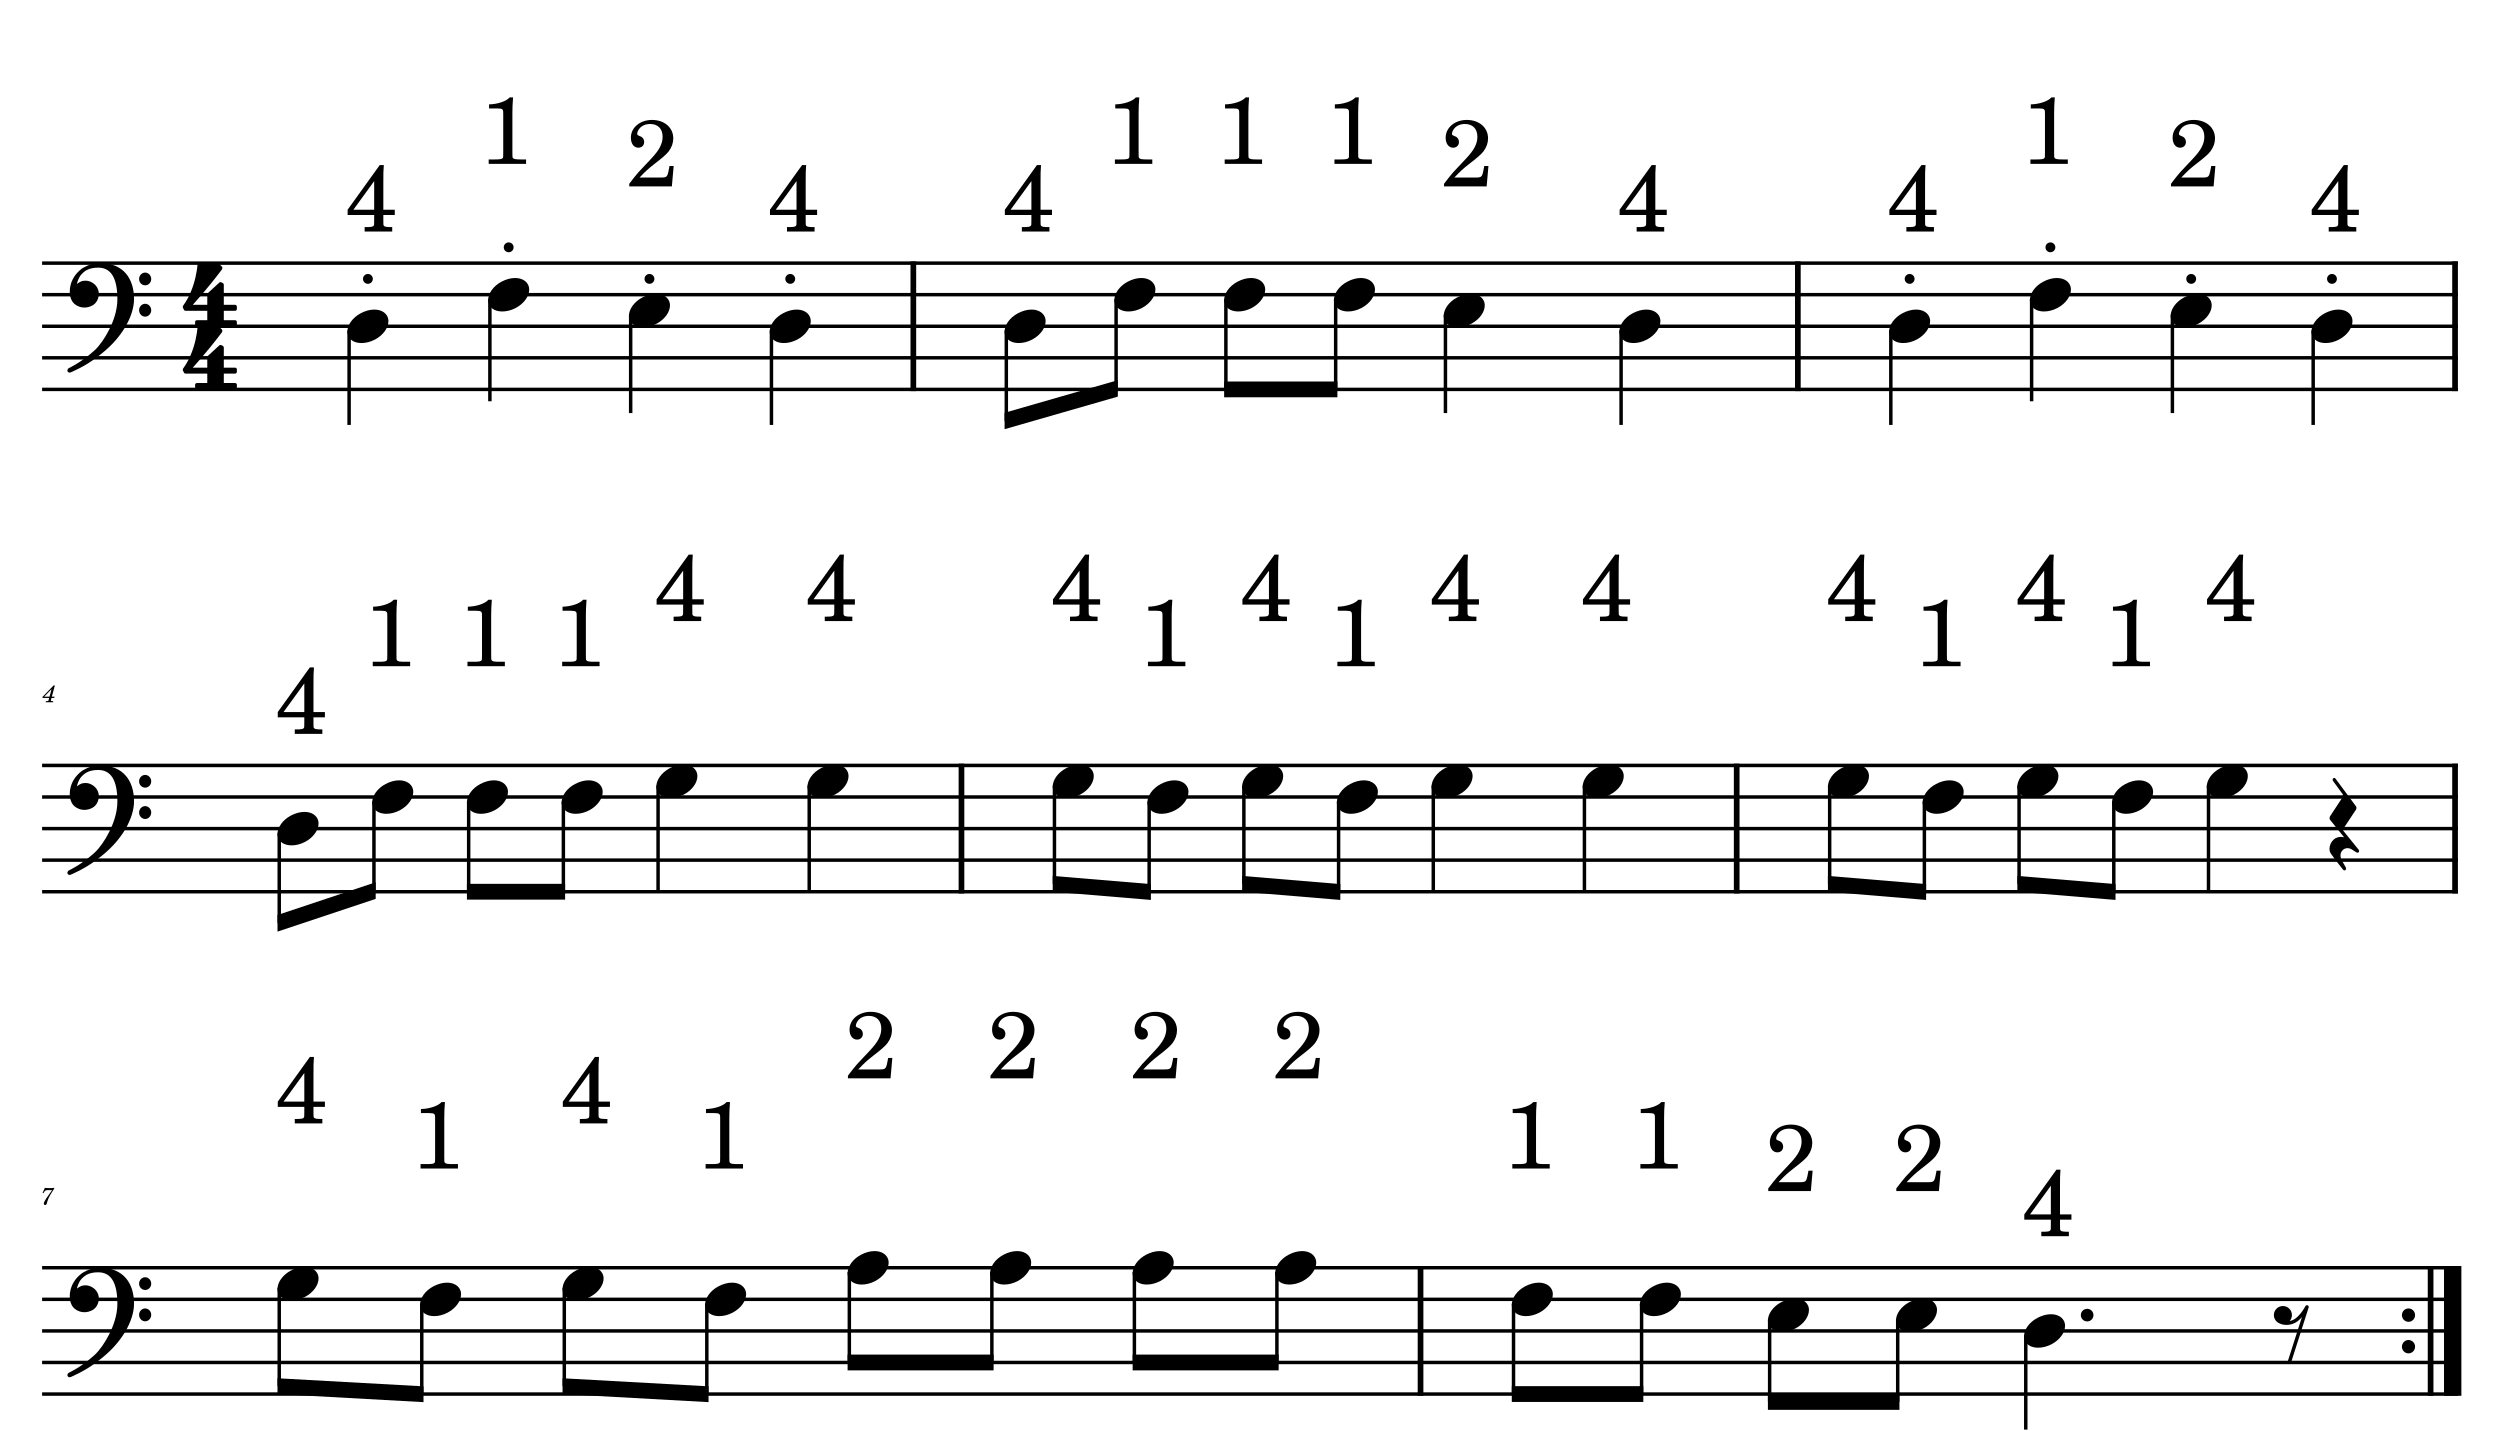 <?xml version="1.0" encoding="UTF-8" standalone="no"?>
<svg width="4208.47px" height="2409.45px" viewBox="0 0 4208.47 2409.45"
 xmlns="http://www.w3.org/2000/svg" xmlns:xlink="http://www.w3.org/1999/xlink" version="1.2" baseProfile="tiny">
<title>BONE</title>
<desc>Generated by MuseScore 3.6.2</desc>
<polyline class="StaffLines" fill="none" stroke="#000000" stroke-width="5.85" stroke-linejoin="bevel" points="70.866,442.913 4137.61,442.913"/>
<polyline class="StaffLines" fill="none" stroke="#000000" stroke-width="5.85" stroke-linejoin="bevel" points="70.866,496.063 4137.61,496.063"/>
<polyline class="StaffLines" fill="none" stroke="#000000" stroke-width="5.85" stroke-linejoin="bevel" points="70.866,549.212 4137.61,549.212"/>
<polyline class="StaffLines" fill="none" stroke="#000000" stroke-width="5.85" stroke-linejoin="bevel" points="70.866,602.362 4137.61,602.362"/>
<polyline class="StaffLines" fill="none" stroke="#000000" stroke-width="5.85" stroke-linejoin="bevel" points="70.866,655.512 4137.61,655.512"/>
<polyline class="StaffLines" fill="none" stroke="#000000" stroke-width="5.85" stroke-linejoin="bevel" points="70.866,1288.52 4137.61,1288.52"/>
<polyline class="StaffLines" fill="none" stroke="#000000" stroke-width="5.85" stroke-linejoin="bevel" points="70.866,1341.67 4137.61,1341.67"/>
<polyline class="StaffLines" fill="none" stroke="#000000" stroke-width="5.85" stroke-linejoin="bevel" points="70.866,1394.82 4137.61,1394.82"/>
<polyline class="StaffLines" fill="none" stroke="#000000" stroke-width="5.85" stroke-linejoin="bevel" points="70.866,1447.97 4137.61,1447.97"/>
<polyline class="StaffLines" fill="none" stroke="#000000" stroke-width="5.85" stroke-linejoin="bevel" points="70.866,1501.12 4137.61,1501.12"/>
<polyline class="StaffLines" fill="none" stroke="#000000" stroke-width="5.85" stroke-linejoin="bevel" points="70.866,2134.13 4137.61,2134.13"/>
<polyline class="StaffLines" fill="none" stroke="#000000" stroke-width="5.85" stroke-linejoin="bevel" points="70.866,2187.28 4137.61,2187.28"/>
<polyline class="StaffLines" fill="none" stroke="#000000" stroke-width="5.85" stroke-linejoin="bevel" points="70.866,2240.43 4137.61,2240.43"/>
<polyline class="StaffLines" fill="none" stroke="#000000" stroke-width="5.85" stroke-linejoin="bevel" points="70.866,2293.58 4137.61,2293.58"/>
<polyline class="StaffLines" fill="none" stroke="#000000" stroke-width="5.85" stroke-linejoin="bevel" points="70.866,2346.73 4137.61,2346.73"/>
<path class="MeasureNumber" d="M92.35,1153.91 L90.178,1153.91 L71.553,1173.19 L71.553,1174.86 L82.819,1174.86 L82.178,1177.3 C81.663,1179.3 81.632,1179.43 81.257,1179.79 C80.866,1180.18 80.022,1180.35 77.897,1180.35 L77.178,1180.35 L76.944,1182.22 L89.382,1182.22 L89.585,1180.35 L88.866,1180.35 C86.225,1180.35 85.663,1180.15 85.663,1179.27 C85.663,1178.94 85.741,1178.55 86.069,1177.3 L86.741,1174.86 L91.303,1174.86 L91.897,1172.71 L87.303,1172.71 L92.35,1153.91 M83.428,1172.71 L74.46,1172.71 L86.819,1159.99 L83.428,1172.71 "/>
<path class="MeasureNumber" d="M91.303,1999.68 C89.178,1999.91 86.585,2000.08 84.35,2000.08 C83.225,2000.08 81.944,2000.04 80.507,1999.96 C79.178,1999.88 77.866,1999.8 76.507,1999.72 L75.507,1999.68 L71.632,2008.11 L73.1,2008.6 L74.069,2006.99 C75.944,2003.88 76.819,2003.44 80.897,2003.47 L87.663,2003.47 L83.303,2009.72 C78.178,2016.91 78.178,2016.91 76.225,2020.11 C74.46,2022.96 73.741,2024.71 73.741,2026.15 C73.741,2027.55 74.632,2028.43 76.022,2028.43 C77.507,2028.43 78.257,2027.71 78.788,2025.83 C80.788,2018.32 81.991,2015.71 87.538,2006.72 L91.303,2000.88 L91.303,1999.68 "/>
<polyline class="BarLine" fill="none" stroke="#000000" stroke-width="9.57" stroke-linejoin="bevel" points="1537.5,439.99 1537.5,658.435"/>
<polyline class="BarLine" fill="none" stroke="#000000" stroke-width="9.57" stroke-linejoin="bevel" points="3026.48,439.99 3026.48,658.435"/>
<polyline class="BarLine" fill="none" stroke="#000000" stroke-width="9.57" stroke-linejoin="bevel" points="4132.82,439.99 4132.82,658.435"/>
<polyline class="BarLine" fill="none" stroke="#000000" stroke-width="9.57" stroke-linejoin="bevel" points="1618.53,1285.6 1618.53,1504.04"/>
<polyline class="BarLine" fill="none" stroke="#000000" stroke-width="9.57" stroke-linejoin="bevel" points="2923.51,1285.6 2923.51,1504.04"/>
<polyline class="BarLine" fill="none" stroke="#000000" stroke-width="9.57" stroke-linejoin="bevel" points="4132.82,1285.6 4132.82,1504.04"/>
<polyline class="BarLine" fill="none" stroke="#000000" stroke-width="9.57" stroke-linejoin="bevel" points="2391.32,2131.21 2391.32,2349.65"/>
<path class="BarLine" transform="matrix(2.126,0,0,2.126,4043.38,2213.86)" d="M10.406,0 C10.406,-2.906 8.094,-5.297 5.203,-5.297 C2.297,-5.297 0,-2.906 0,0 C0,2.906 2.297,5.297 5.203,5.297 C8.094,5.297 10.406,2.906 10.406,0"/>
<path class="BarLine" transform="matrix(2.126,0,0,2.126,4043.38,2267.01)" d="M10.406,0 C10.406,-2.906 8.094,-5.297 5.203,-5.297 C2.297,-5.297 0,-2.906 0,0 C0,2.906 2.297,5.297 5.203,5.297 C8.094,5.297 10.406,2.906 10.406,0"/>
<polyline class="BarLine" fill="none" stroke="#000000" stroke-width="9.57" stroke-linejoin="bevel" points="4091.64,2131.21 4091.64,2349.65"/>
<polyline class="BarLine" fill="none" stroke="#000000" stroke-width="29.23" stroke-linejoin="bevel" points="4128.84,2131.21 4128.84,2349.65"/>
<polyline class="Stem" fill="none" stroke="#000000" stroke-width="5.85" stroke-linejoin="bevel" points="587.679,556.356 587.679,715.305"/>
<polyline class="Stem" fill="none" stroke="#000000" stroke-width="5.85" stroke-linejoin="bevel" points="824.669,503.206 824.669,675.443"/>
<polyline class="Stem" fill="none" stroke="#000000" stroke-width="5.85" stroke-linejoin="bevel" points="1061.66,529.781 1061.66,695.374"/>
<polyline class="Stem" fill="none" stroke="#000000" stroke-width="5.85" stroke-linejoin="bevel" points="1298.65,556.356 1298.65,715.305"/>
<polyline class="Stem" fill="none" stroke="#000000" stroke-width="5.85" stroke-linejoin="bevel" points="1694.02,556.356 1694.02,708.661"/>
<polyline class="Stem" fill="none" stroke="#000000" stroke-width="5.85" stroke-linejoin="bevel" points="1878.83,503.206 1878.83,655.512"/>
<polyline class="Stem" fill="none" stroke="#000000" stroke-width="5.85" stroke-linejoin="bevel" points="2063.63,503.206 2063.63,655.512"/>
<polyline class="Stem" fill="none" stroke="#000000" stroke-width="5.85" stroke-linejoin="bevel" points="2248.44,503.206 2248.44,655.512"/>
<polyline class="Stem" fill="none" stroke="#000000" stroke-width="5.85" stroke-linejoin="bevel" points="2433.24,529.781 2433.24,695.374"/>
<polyline class="Stem" fill="none" stroke="#000000" stroke-width="5.85" stroke-linejoin="bevel" points="2728.93,556.356 2728.93,715.305"/>
<polyline class="Stem" fill="none" stroke="#000000" stroke-width="5.85" stroke-linejoin="bevel" points="3183,556.356 3183,715.305"/>
<polyline class="Stem" fill="none" stroke="#000000" stroke-width="5.85" stroke-linejoin="bevel" points="3419.99,503.206 3419.99,675.443"/>
<polyline class="Stem" fill="none" stroke="#000000" stroke-width="5.85" stroke-linejoin="bevel" points="3656.98,529.781 3656.98,695.374"/>
<polyline class="Stem" fill="none" stroke="#000000" stroke-width="5.85" stroke-linejoin="bevel" points="3893.97,556.356 3893.97,715.305"/>
<polyline class="Stem" fill="none" stroke="#000000" stroke-width="5.85" stroke-linejoin="bevel" points="470.069,1401.97 470.069,1554.27"/>
<polyline class="Stem" fill="none" stroke="#000000" stroke-width="5.85" stroke-linejoin="bevel" points="629.502,1348.82 629.502,1501.12"/>
<polyline class="Stem" fill="none" stroke="#000000" stroke-width="5.85" stroke-linejoin="bevel" points="788.934,1348.82 788.934,1501.12"/>
<polyline class="Stem" fill="none" stroke="#000000" stroke-width="5.85" stroke-linejoin="bevel" points="948.366,1348.82 948.366,1501.12"/>
<polyline class="Stem" fill="none" stroke="#000000" stroke-width="5.85" stroke-linejoin="bevel" points="1107.8,1322.24 1107.8,1501.12"/>
<polyline class="Stem" fill="none" stroke="#000000" stroke-width="5.85" stroke-linejoin="bevel" points="1362.23,1322.24 1362.23,1501.12"/>
<polyline class="Stem" fill="none" stroke="#000000" stroke-width="5.85" stroke-linejoin="bevel" points="1775.05,1322.24 1775.05,1487.83"/>
<polyline class="Stem" fill="none" stroke="#000000" stroke-width="5.85" stroke-linejoin="bevel" points="1934.48,1348.82 1934.48,1501.12"/>
<polyline class="Stem" fill="none" stroke="#000000" stroke-width="5.85" stroke-linejoin="bevel" points="2093.92,1322.24 2093.92,1487.83"/>
<polyline class="Stem" fill="none" stroke="#000000" stroke-width="5.85" stroke-linejoin="bevel" points="2253.35,1348.82 2253.35,1501.12"/>
<polyline class="Stem" fill="none" stroke="#000000" stroke-width="5.85" stroke-linejoin="bevel" points="2412.78,1322.24 2412.78,1501.12"/>
<polyline class="Stem" fill="none" stroke="#000000" stroke-width="5.85" stroke-linejoin="bevel" points="2667.21,1322.24 2667.21,1501.12"/>
<polyline class="Stem" fill="none" stroke="#000000" stroke-width="5.85" stroke-linejoin="bevel" points="3080.03,1322.24 3080.03,1487.83"/>
<polyline class="Stem" fill="none" stroke="#000000" stroke-width="5.85" stroke-linejoin="bevel" points="3239.47,1348.82 3239.47,1501.12"/>
<polyline class="Stem" fill="none" stroke="#000000" stroke-width="5.85" stroke-linejoin="bevel" points="3398.9,1322.24 3398.9,1487.83"/>
<polyline class="Stem" fill="none" stroke="#000000" stroke-width="5.85" stroke-linejoin="bevel" points="3558.33,1348.82 3558.33,1501.12"/>
<polyline class="Stem" fill="none" stroke="#000000" stroke-width="5.85" stroke-linejoin="bevel" points="3717.76,1322.24 3717.76,1501.12"/>
<polyline class="Stem" fill="none" stroke="#000000" stroke-width="5.85" stroke-linejoin="bevel" points="470.069,2167.85 470.069,2333.44"/>
<polyline class="Stem" fill="none" stroke="#000000" stroke-width="5.85" stroke-linejoin="bevel" points="709.993,2194.43 709.993,2346.73"/>
<polyline class="Stem" fill="none" stroke="#000000" stroke-width="5.85" stroke-linejoin="bevel" points="949.916,2167.85 949.916,2333.44"/>
<polyline class="Stem" fill="none" stroke="#000000" stroke-width="5.85" stroke-linejoin="bevel" points="1189.84,2194.43 1189.84,2346.73"/>
<polyline class="Stem" fill="none" stroke="#000000" stroke-width="5.85" stroke-linejoin="bevel" points="1429.76,2141.28 1429.76,2293.58"/>
<polyline class="Stem" fill="none" stroke="#000000" stroke-width="5.85" stroke-linejoin="bevel" points="1669.69,2141.28 1669.69,2293.58"/>
<polyline class="Stem" fill="none" stroke="#000000" stroke-width="5.85" stroke-linejoin="bevel" points="1909.61,2141.28 1909.61,2293.58"/>
<polyline class="Stem" fill="none" stroke="#000000" stroke-width="5.85" stroke-linejoin="bevel" points="2149.53,2141.28 2149.53,2293.58"/>
<polyline class="Stem" fill="none" stroke="#000000" stroke-width="5.85" stroke-linejoin="bevel" points="2547.84,2194.43 2547.84,2346.73"/>
<polyline class="Stem" fill="none" stroke="#000000" stroke-width="5.85" stroke-linejoin="bevel" points="2763.42,2194.43 2763.42,2346.73"/>
<polyline class="Stem" fill="none" stroke="#000000" stroke-width="5.85" stroke-linejoin="bevel" points="2978.99,2221 2978.99,2360.02"/>
<polyline class="Stem" fill="none" stroke="#000000" stroke-width="5.85" stroke-linejoin="bevel" points="3194.57,2221 3194.57,2360.02"/>
<polyline class="Stem" fill="none" stroke="#000000" stroke-width="5.85" stroke-linejoin="bevel" points="3410.15,2247.58 3410.15,2406.52"/>
<path class="Note" transform="matrix(2.126,0,0,2.126,584.756,549.212)" d="M31.5,-8.094 C29.703,-11.406 25.906,-13.203 21.297,-13.203 C17.906,-13.203 14.203,-12.203 10.594,-10.297 C4,-6.797 0,-0.906 0,4.203 C0,5.594 0.297,7 1,8.297 C2.797,11.594 6.594,13.297 11.203,13.297 C14.594,13.297 18.297,12.406 21.906,10.5 C28.5,7 32.5,1.094 32.5,-4 C32.5,-5.406 32.203,-6.797 31.5,-8.094"/>
<path class="Note" transform="matrix(2.126,0,0,2.126,821.746,496.063)" d="M31.5,-8.094 C29.703,-11.406 25.906,-13.203 21.297,-13.203 C17.906,-13.203 14.203,-12.203 10.594,-10.297 C4,-6.797 0,-0.906 0,4.203 C0,5.594 0.297,7 1,8.297 C2.797,11.594 6.594,13.297 11.203,13.297 C14.594,13.297 18.297,12.406 21.906,10.5 C28.5,7 32.5,1.094 32.5,-4 C32.5,-5.406 32.203,-6.797 31.5,-8.094"/>
<path class="Note" transform="matrix(2.126,0,0,2.126,1058.74,522.638)" d="M31.5,-8.094 C29.703,-11.406 25.906,-13.203 21.297,-13.203 C17.906,-13.203 14.203,-12.203 10.594,-10.297 C4,-6.797 0,-0.906 0,4.203 C0,5.594 0.297,7 1,8.297 C2.797,11.594 6.594,13.297 11.203,13.297 C14.594,13.297 18.297,12.406 21.906,10.5 C28.5,7 32.5,1.094 32.5,-4 C32.5,-5.406 32.203,-6.797 31.5,-8.094"/>
<path class="Note" transform="matrix(2.126,0,0,2.126,1295.72,549.212)" d="M31.5,-8.094 C29.703,-11.406 25.906,-13.203 21.297,-13.203 C17.906,-13.203 14.203,-12.203 10.594,-10.297 C4,-6.797 0,-0.906 0,4.203 C0,5.594 0.297,7 1,8.297 C2.797,11.594 6.594,13.297 11.203,13.297 C14.594,13.297 18.297,12.406 21.906,10.5 C28.5,7 32.5,1.094 32.5,-4 C32.5,-5.406 32.203,-6.797 31.5,-8.094"/>
<path class="Note" transform="matrix(2.126,0,0,2.126,1691.1,549.212)" d="M31.5,-8.094 C29.703,-11.406 25.906,-13.203 21.297,-13.203 C17.906,-13.203 14.203,-12.203 10.594,-10.297 C4,-6.797 0,-0.906 0,4.203 C0,5.594 0.297,7 1,8.297 C2.797,11.594 6.594,13.297 11.203,13.297 C14.594,13.297 18.297,12.406 21.906,10.5 C28.5,7 32.5,1.094 32.5,-4 C32.5,-5.406 32.203,-6.797 31.5,-8.094"/>
<path class="Note" transform="matrix(2.126,0,0,2.126,1875.9,496.063)" d="M31.5,-8.094 C29.703,-11.406 25.906,-13.203 21.297,-13.203 C17.906,-13.203 14.203,-12.203 10.594,-10.297 C4,-6.797 0,-0.906 0,4.203 C0,5.594 0.297,7 1,8.297 C2.797,11.594 6.594,13.297 11.203,13.297 C14.594,13.297 18.297,12.406 21.906,10.5 C28.5,7 32.5,1.094 32.5,-4 C32.5,-5.406 32.203,-6.797 31.5,-8.094"/>
<path class="Note" transform="matrix(2.126,0,0,2.126,2060.71,496.063)" d="M31.5,-8.094 C29.703,-11.406 25.906,-13.203 21.297,-13.203 C17.906,-13.203 14.203,-12.203 10.594,-10.297 C4,-6.797 0,-0.906 0,4.203 C0,5.594 0.297,7 1,8.297 C2.797,11.594 6.594,13.297 11.203,13.297 C14.594,13.297 18.297,12.406 21.906,10.5 C28.5,7 32.5,1.094 32.5,-4 C32.5,-5.406 32.203,-6.797 31.5,-8.094"/>
<path class="Note" transform="matrix(2.126,0,0,2.126,2245.51,496.063)" d="M31.5,-8.094 C29.703,-11.406 25.906,-13.203 21.297,-13.203 C17.906,-13.203 14.203,-12.203 10.594,-10.297 C4,-6.797 0,-0.906 0,4.203 C0,5.594 0.297,7 1,8.297 C2.797,11.594 6.594,13.297 11.203,13.297 C14.594,13.297 18.297,12.406 21.906,10.5 C28.5,7 32.5,1.094 32.5,-4 C32.5,-5.406 32.203,-6.797 31.5,-8.094"/>
<path class="Note" transform="matrix(2.126,0,0,2.126,2430.32,522.638)" d="M31.5,-8.094 C29.703,-11.406 25.906,-13.203 21.297,-13.203 C17.906,-13.203 14.203,-12.203 10.594,-10.297 C4,-6.797 0,-0.906 0,4.203 C0,5.594 0.297,7 1,8.297 C2.797,11.594 6.594,13.297 11.203,13.297 C14.594,13.297 18.297,12.406 21.906,10.5 C28.5,7 32.5,1.094 32.5,-4 C32.5,-5.406 32.203,-6.797 31.5,-8.094"/>
<path class="Note" transform="matrix(2.126,0,0,2.126,2726.01,549.212)" d="M31.5,-8.094 C29.703,-11.406 25.906,-13.203 21.297,-13.203 C17.906,-13.203 14.203,-12.203 10.594,-10.297 C4,-6.797 0,-0.906 0,4.203 C0,5.594 0.297,7 1,8.297 C2.797,11.594 6.594,13.297 11.203,13.297 C14.594,13.297 18.297,12.406 21.906,10.5 C28.5,7 32.5,1.094 32.5,-4 C32.5,-5.406 32.203,-6.797 31.5,-8.094"/>
<path class="Note" transform="matrix(2.126,0,0,2.126,3180.08,549.212)" d="M31.5,-8.094 C29.703,-11.406 25.906,-13.203 21.297,-13.203 C17.906,-13.203 14.203,-12.203 10.594,-10.297 C4,-6.797 0,-0.906 0,4.203 C0,5.594 0.297,7 1,8.297 C2.797,11.594 6.594,13.297 11.203,13.297 C14.594,13.297 18.297,12.406 21.906,10.5 C28.5,7 32.5,1.094 32.5,-4 C32.5,-5.406 32.203,-6.797 31.5,-8.094"/>
<path class="Note" transform="matrix(2.126,0,0,2.126,3417.07,496.063)" d="M31.5,-8.094 C29.703,-11.406 25.906,-13.203 21.297,-13.203 C17.906,-13.203 14.203,-12.203 10.594,-10.297 C4,-6.797 0,-0.906 0,4.203 C0,5.594 0.297,7 1,8.297 C2.797,11.594 6.594,13.297 11.203,13.297 C14.594,13.297 18.297,12.406 21.906,10.5 C28.5,7 32.5,1.094 32.5,-4 C32.5,-5.406 32.203,-6.797 31.5,-8.094"/>
<path class="Note" transform="matrix(2.126,0,0,2.126,3654.06,522.638)" d="M31.5,-8.094 C29.703,-11.406 25.906,-13.203 21.297,-13.203 C17.906,-13.203 14.203,-12.203 10.594,-10.297 C4,-6.797 0,-0.906 0,4.203 C0,5.594 0.297,7 1,8.297 C2.797,11.594 6.594,13.297 11.203,13.297 C14.594,13.297 18.297,12.406 21.906,10.5 C28.5,7 32.5,1.094 32.5,-4 C32.5,-5.406 32.203,-6.797 31.5,-8.094"/>
<path class="Note" transform="matrix(2.126,0,0,2.126,3891.05,549.212)" d="M31.5,-8.094 C29.703,-11.406 25.906,-13.203 21.297,-13.203 C17.906,-13.203 14.203,-12.203 10.594,-10.297 C4,-6.797 0,-0.906 0,4.203 C0,5.594 0.297,7 1,8.297 C2.797,11.594 6.594,13.297 11.203,13.297 C14.594,13.297 18.297,12.406 21.906,10.5 C28.5,7 32.5,1.094 32.5,-4 C32.5,-5.406 32.203,-6.797 31.5,-8.094"/>
<path class="Note" transform="matrix(2.126,0,0,2.126,467.146,1394.82)" d="M31.5,-8.094 C29.703,-11.406 25.906,-13.203 21.297,-13.203 C17.906,-13.203 14.203,-12.203 10.594,-10.297 C4,-6.797 0,-0.906 0,4.203 C0,5.594 0.297,7 1,8.297 C2.797,11.594 6.594,13.297 11.203,13.297 C14.594,13.297 18.297,12.406 21.906,10.5 C28.5,7 32.5,1.094 32.5,-4 C32.5,-5.406 32.203,-6.797 31.5,-8.094"/>
<path class="Note" transform="matrix(2.126,0,0,2.126,626.578,1341.67)" d="M31.5,-8.094 C29.703,-11.406 25.906,-13.203 21.297,-13.203 C17.906,-13.203 14.203,-12.203 10.594,-10.297 C4,-6.797 0,-0.906 0,4.203 C0,5.594 0.297,7 1,8.297 C2.797,11.594 6.594,13.297 11.203,13.297 C14.594,13.297 18.297,12.406 21.906,10.5 C28.5,7 32.5,1.094 32.5,-4 C32.5,-5.406 32.203,-6.797 31.5,-8.094"/>
<path class="Note" transform="matrix(2.126,0,0,2.126,786.011,1341.67)" d="M31.5,-8.094 C29.703,-11.406 25.906,-13.203 21.297,-13.203 C17.906,-13.203 14.203,-12.203 10.594,-10.297 C4,-6.797 0,-0.906 0,4.203 C0,5.594 0.297,7 1,8.297 C2.797,11.594 6.594,13.297 11.203,13.297 C14.594,13.297 18.297,12.406 21.906,10.5 C28.5,7 32.5,1.094 32.5,-4 C32.5,-5.406 32.203,-6.797 31.5,-8.094"/>
<path class="Note" transform="matrix(2.126,0,0,2.126,945.443,1341.67)" d="M31.5,-8.094 C29.703,-11.406 25.906,-13.203 21.297,-13.203 C17.906,-13.203 14.203,-12.203 10.594,-10.297 C4,-6.797 0,-0.906 0,4.203 C0,5.594 0.297,7 1,8.297 C2.797,11.594 6.594,13.297 11.203,13.297 C14.594,13.297 18.297,12.406 21.906,10.5 C28.5,7 32.5,1.094 32.5,-4 C32.5,-5.406 32.203,-6.797 31.5,-8.094"/>
<path class="Note" transform="matrix(2.126,0,0,2.126,1104.87,1315.1)" d="M31.5,-8.094 C29.703,-11.406 25.906,-13.203 21.297,-13.203 C17.906,-13.203 14.203,-12.203 10.594,-10.297 C4,-6.797 0,-0.906 0,4.203 C0,5.594 0.297,7 1,8.297 C2.797,11.594 6.594,13.297 11.203,13.297 C14.594,13.297 18.297,12.406 21.906,10.5 C28.5,7 32.5,1.094 32.5,-4 C32.5,-5.406 32.203,-6.797 31.5,-8.094"/>
<path class="Note" transform="matrix(2.126,0,0,2.126,1359.31,1315.1)" d="M31.5,-8.094 C29.703,-11.406 25.906,-13.203 21.297,-13.203 C17.906,-13.203 14.203,-12.203 10.594,-10.297 C4,-6.797 0,-0.906 0,4.203 C0,5.594 0.297,7 1,8.297 C2.797,11.594 6.594,13.297 11.203,13.297 C14.594,13.297 18.297,12.406 21.906,10.5 C28.5,7 32.5,1.094 32.5,-4 C32.5,-5.406 32.203,-6.797 31.5,-8.094"/>
<path class="Note" transform="matrix(2.126,0,0,2.126,1772.13,1315.1)" d="M31.5,-8.094 C29.703,-11.406 25.906,-13.203 21.297,-13.203 C17.906,-13.203 14.203,-12.203 10.594,-10.297 C4,-6.797 0,-0.906 0,4.203 C0,5.594 0.297,7 1,8.297 C2.797,11.594 6.594,13.297 11.203,13.297 C14.594,13.297 18.297,12.406 21.906,10.5 C28.5,7 32.5,1.094 32.5,-4 C32.5,-5.406 32.203,-6.797 31.5,-8.094"/>
<path class="Note" transform="matrix(2.126,0,0,2.126,1931.56,1341.67)" d="M31.5,-8.094 C29.703,-11.406 25.906,-13.203 21.297,-13.203 C17.906,-13.203 14.203,-12.203 10.594,-10.297 C4,-6.797 0,-0.906 0,4.203 C0,5.594 0.297,7 1,8.297 C2.797,11.594 6.594,13.297 11.203,13.297 C14.594,13.297 18.297,12.406 21.906,10.5 C28.5,7 32.5,1.094 32.5,-4 C32.5,-5.406 32.203,-6.797 31.5,-8.094"/>
<path class="Note" transform="matrix(2.126,0,0,2.126,2090.99,1315.1)" d="M31.5,-8.094 C29.703,-11.406 25.906,-13.203 21.297,-13.203 C17.906,-13.203 14.203,-12.203 10.594,-10.297 C4,-6.797 0,-0.906 0,4.203 C0,5.594 0.297,7 1,8.297 C2.797,11.594 6.594,13.297 11.203,13.297 C14.594,13.297 18.297,12.406 21.906,10.5 C28.5,7 32.5,1.094 32.5,-4 C32.5,-5.406 32.203,-6.797 31.5,-8.094"/>
<path class="Note" transform="matrix(2.126,0,0,2.126,2250.43,1341.67)" d="M31.5,-8.094 C29.703,-11.406 25.906,-13.203 21.297,-13.203 C17.906,-13.203 14.203,-12.203 10.594,-10.297 C4,-6.797 0,-0.906 0,4.203 C0,5.594 0.297,7 1,8.297 C2.797,11.594 6.594,13.297 11.203,13.297 C14.594,13.297 18.297,12.406 21.906,10.5 C28.5,7 32.5,1.094 32.5,-4 C32.5,-5.406 32.203,-6.797 31.5,-8.094"/>
<path class="Note" transform="matrix(2.126,0,0,2.126,2409.86,1315.1)" d="M31.5,-8.094 C29.703,-11.406 25.906,-13.203 21.297,-13.203 C17.906,-13.203 14.203,-12.203 10.594,-10.297 C4,-6.797 0,-0.906 0,4.203 C0,5.594 0.297,7 1,8.297 C2.797,11.594 6.594,13.297 11.203,13.297 C14.594,13.297 18.297,12.406 21.906,10.5 C28.5,7 32.5,1.094 32.5,-4 C32.5,-5.406 32.203,-6.797 31.5,-8.094"/>
<path class="Note" transform="matrix(2.126,0,0,2.126,2664.29,1315.1)" d="M31.5,-8.094 C29.703,-11.406 25.906,-13.203 21.297,-13.203 C17.906,-13.203 14.203,-12.203 10.594,-10.297 C4,-6.797 0,-0.906 0,4.203 C0,5.594 0.297,7 1,8.297 C2.797,11.594 6.594,13.297 11.203,13.297 C14.594,13.297 18.297,12.406 21.906,10.5 C28.5,7 32.5,1.094 32.5,-4 C32.5,-5.406 32.203,-6.797 31.5,-8.094"/>
<path class="Note" transform="matrix(2.126,0,0,2.126,3077.11,1315.1)" d="M31.5,-8.094 C29.703,-11.406 25.906,-13.203 21.297,-13.203 C17.906,-13.203 14.203,-12.203 10.594,-10.297 C4,-6.797 0,-0.906 0,4.203 C0,5.594 0.297,7 1,8.297 C2.797,11.594 6.594,13.297 11.203,13.297 C14.594,13.297 18.297,12.406 21.906,10.5 C28.5,7 32.5,1.094 32.5,-4 C32.5,-5.406 32.203,-6.797 31.5,-8.094"/>
<path class="Note" transform="matrix(2.126,0,0,2.126,3236.54,1341.67)" d="M31.5,-8.094 C29.703,-11.406 25.906,-13.203 21.297,-13.203 C17.906,-13.203 14.203,-12.203 10.594,-10.297 C4,-6.797 0,-0.906 0,4.203 C0,5.594 0.297,7 1,8.297 C2.797,11.594 6.594,13.297 11.203,13.297 C14.594,13.297 18.297,12.406 21.906,10.5 C28.5,7 32.5,1.094 32.5,-4 C32.5,-5.406 32.203,-6.797 31.5,-8.094"/>
<path class="Note" transform="matrix(2.126,0,0,2.126,3395.98,1315.1)" d="M31.5,-8.094 C29.703,-11.406 25.906,-13.203 21.297,-13.203 C17.906,-13.203 14.203,-12.203 10.594,-10.297 C4,-6.797 0,-0.906 0,4.203 C0,5.594 0.297,7 1,8.297 C2.797,11.594 6.594,13.297 11.203,13.297 C14.594,13.297 18.297,12.406 21.906,10.5 C28.5,7 32.5,1.094 32.5,-4 C32.5,-5.406 32.203,-6.797 31.5,-8.094"/>
<path class="Note" transform="matrix(2.126,0,0,2.126,3555.41,1341.67)" d="M31.5,-8.094 C29.703,-11.406 25.906,-13.203 21.297,-13.203 C17.906,-13.203 14.203,-12.203 10.594,-10.297 C4,-6.797 0,-0.906 0,4.203 C0,5.594 0.297,7 1,8.297 C2.797,11.594 6.594,13.297 11.203,13.297 C14.594,13.297 18.297,12.406 21.906,10.5 C28.5,7 32.5,1.094 32.5,-4 C32.5,-5.406 32.203,-6.797 31.5,-8.094"/>
<path class="Note" transform="matrix(2.126,0,0,2.126,3714.84,1315.1)" d="M31.5,-8.094 C29.703,-11.406 25.906,-13.203 21.297,-13.203 C17.906,-13.203 14.203,-12.203 10.594,-10.297 C4,-6.797 0,-0.906 0,4.203 C0,5.594 0.297,7 1,8.297 C2.797,11.594 6.594,13.297 11.203,13.297 C14.594,13.297 18.297,12.406 21.906,10.5 C28.5,7 32.5,1.094 32.5,-4 C32.5,-5.406 32.203,-6.797 31.5,-8.094"/>
<path class="Note" transform="matrix(2.126,0,0,2.126,467.146,2160.71)" d="M31.5,-8.094 C29.703,-11.406 25.906,-13.203 21.297,-13.203 C17.906,-13.203 14.203,-12.203 10.594,-10.297 C4,-6.797 0,-0.906 0,4.203 C0,5.594 0.297,7 1,8.297 C2.797,11.594 6.594,13.297 11.203,13.297 C14.594,13.297 18.297,12.406 21.906,10.5 C28.5,7 32.5,1.094 32.5,-4 C32.5,-5.406 32.203,-6.797 31.5,-8.094"/>
<path class="Note" transform="matrix(2.126,0,0,2.126,707.07,2187.28)" d="M31.5,-8.094 C29.703,-11.406 25.906,-13.203 21.297,-13.203 C17.906,-13.203 14.203,-12.203 10.594,-10.297 C4,-6.797 0,-0.906 0,4.203 C0,5.594 0.297,7 1,8.297 C2.797,11.594 6.594,13.297 11.203,13.297 C14.594,13.297 18.297,12.406 21.906,10.5 C28.5,7 32.5,1.094 32.5,-4 C32.5,-5.406 32.203,-6.797 31.5,-8.094"/>
<path class="Note" transform="matrix(2.126,0,0,2.126,946.993,2160.71)" d="M31.5,-8.094 C29.703,-11.406 25.906,-13.203 21.297,-13.203 C17.906,-13.203 14.203,-12.203 10.594,-10.297 C4,-6.797 0,-0.906 0,4.203 C0,5.594 0.297,7 1,8.297 C2.797,11.594 6.594,13.297 11.203,13.297 C14.594,13.297 18.297,12.406 21.906,10.5 C28.5,7 32.5,1.094 32.5,-4 C32.5,-5.406 32.203,-6.797 31.5,-8.094"/>
<path class="Note" transform="matrix(2.126,0,0,2.126,1186.92,2187.28)" d="M31.5,-8.094 C29.703,-11.406 25.906,-13.203 21.297,-13.203 C17.906,-13.203 14.203,-12.203 10.594,-10.297 C4,-6.797 0,-0.906 0,4.203 C0,5.594 0.297,7 1,8.297 C2.797,11.594 6.594,13.297 11.203,13.297 C14.594,13.297 18.297,12.406 21.906,10.5 C28.5,7 32.5,1.094 32.5,-4 C32.5,-5.406 32.203,-6.797 31.5,-8.094"/>
<path class="Note" transform="matrix(2.126,0,0,2.126,1426.84,2134.13)" d="M31.5,-8.094 C29.703,-11.406 25.906,-13.203 21.297,-13.203 C17.906,-13.203 14.203,-12.203 10.594,-10.297 C4,-6.797 0,-0.906 0,4.203 C0,5.594 0.297,7 1,8.297 C2.797,11.594 6.594,13.297 11.203,13.297 C14.594,13.297 18.297,12.406 21.906,10.5 C28.5,7 32.5,1.094 32.5,-4 C32.5,-5.406 32.203,-6.797 31.5,-8.094"/>
<path class="Note" transform="matrix(2.126,0,0,2.126,1666.76,2134.13)" d="M31.5,-8.094 C29.703,-11.406 25.906,-13.203 21.297,-13.203 C17.906,-13.203 14.203,-12.203 10.594,-10.297 C4,-6.797 0,-0.906 0,4.203 C0,5.594 0.297,7 1,8.297 C2.797,11.594 6.594,13.297 11.203,13.297 C14.594,13.297 18.297,12.406 21.906,10.5 C28.5,7 32.5,1.094 32.5,-4 C32.5,-5.406 32.203,-6.797 31.5,-8.094"/>
<path class="Note" transform="matrix(2.126,0,0,2.126,1906.69,2134.13)" d="M31.5,-8.094 C29.703,-11.406 25.906,-13.203 21.297,-13.203 C17.906,-13.203 14.203,-12.203 10.594,-10.297 C4,-6.797 0,-0.906 0,4.203 C0,5.594 0.297,7 1,8.297 C2.797,11.594 6.594,13.297 11.203,13.297 C14.594,13.297 18.297,12.406 21.906,10.5 C28.5,7 32.5,1.094 32.5,-4 C32.5,-5.406 32.203,-6.797 31.5,-8.094"/>
<path class="Note" transform="matrix(2.126,0,0,2.126,2146.61,2134.13)" d="M31.5,-8.094 C29.703,-11.406 25.906,-13.203 21.297,-13.203 C17.906,-13.203 14.203,-12.203 10.594,-10.297 C4,-6.797 0,-0.906 0,4.203 C0,5.594 0.297,7 1,8.297 C2.797,11.594 6.594,13.297 11.203,13.297 C14.594,13.297 18.297,12.406 21.906,10.5 C28.5,7 32.5,1.094 32.5,-4 C32.5,-5.406 32.203,-6.797 31.5,-8.094"/>
<path class="Note" transform="matrix(2.126,0,0,2.126,2544.92,2187.28)" d="M31.5,-8.094 C29.703,-11.406 25.906,-13.203 21.297,-13.203 C17.906,-13.203 14.203,-12.203 10.594,-10.297 C4,-6.797 0,-0.906 0,4.203 C0,5.594 0.297,7 1,8.297 C2.797,11.594 6.594,13.297 11.203,13.297 C14.594,13.297 18.297,12.406 21.906,10.5 C28.5,7 32.5,1.094 32.5,-4 C32.5,-5.406 32.203,-6.797 31.5,-8.094"/>
<path class="Note" transform="matrix(2.126,0,0,2.126,2760.49,2187.28)" d="M31.5,-8.094 C29.703,-11.406 25.906,-13.203 21.297,-13.203 C17.906,-13.203 14.203,-12.203 10.594,-10.297 C4,-6.797 0,-0.906 0,4.203 C0,5.594 0.297,7 1,8.297 C2.797,11.594 6.594,13.297 11.203,13.297 C14.594,13.297 18.297,12.406 21.906,10.5 C28.5,7 32.5,1.094 32.5,-4 C32.5,-5.406 32.203,-6.797 31.5,-8.094"/>
<path class="Note" transform="matrix(2.126,0,0,2.126,2976.07,2213.86)" d="M31.5,-8.094 C29.703,-11.406 25.906,-13.203 21.297,-13.203 C17.906,-13.203 14.203,-12.203 10.594,-10.297 C4,-6.797 0,-0.906 0,4.203 C0,5.594 0.297,7 1,8.297 C2.797,11.594 6.594,13.297 11.203,13.297 C14.594,13.297 18.297,12.406 21.906,10.5 C28.5,7 32.5,1.094 32.5,-4 C32.5,-5.406 32.203,-6.797 31.5,-8.094"/>
<path class="Note" transform="matrix(2.126,0,0,2.126,3191.65,2213.86)" d="M31.5,-8.094 C29.703,-11.406 25.906,-13.203 21.297,-13.203 C17.906,-13.203 14.203,-12.203 10.594,-10.297 C4,-6.797 0,-0.906 0,4.203 C0,5.594 0.297,7 1,8.297 C2.797,11.594 6.594,13.297 11.203,13.297 C14.594,13.297 18.297,12.406 21.906,10.5 C28.5,7 32.5,1.094 32.5,-4 C32.5,-5.406 32.203,-6.797 31.5,-8.094"/>
<path class="Note" transform="matrix(2.126,0,0,2.126,3407.22,2240.43)" d="M31.5,-8.094 C29.703,-11.406 25.906,-13.203 21.297,-13.203 C17.906,-13.203 14.203,-12.203 10.594,-10.297 C4,-6.797 0,-0.906 0,4.203 C0,5.594 0.297,7 1,8.297 C2.797,11.594 6.594,13.297 11.203,13.297 C14.594,13.297 18.297,12.406 21.906,10.5 C28.5,7 32.5,1.094 32.5,-4 C32.5,-5.406 32.203,-6.797 31.5,-8.094"/>
<path class="Clef" transform="matrix(2.126,0,0,2.126,113.386,496.063)" d="M25.406,-25.094 C17.797,-25.094 11.703,-20.703 11.594,-20.703 C5.797,-16.406 3.5,-11.297 2.594,-7.797 C2.094,-6 1.906,-4.203 1.906,-2.5 C1.906,-0.094 2.297,2.094 3.203,4 C4.406,6.703 6.703,8.594 9.703,9.594 C10.906,10 12.203,10.203 13.5,10.203 C15.703,10.203 18,9.594 19.906,8.5 C23,6.797 24.906,3.203 24.906,-0.703 C24.906,-4.203 23.094,-7.406 20.094,-9.297 C18,-10.703 16,-11.094 14.297,-11.094 C13.094,-11.094 12,-10.906 11.094,-10.594 C10.094,-10.203 8.406,-9.203 7.594,-8.5 C7.906,-10.406 9.094,-13.297 10.203,-14.906 C11.297,-16.5 13.5,-18.5 15.203,-19.406 C17.703,-20.797 20.906,-21.406 24.406,-21.406 C34.609,-21.406 39.609,-13.203 39.609,3.594 C39.609,12.906 36.109,21.797 33.109,27.703 C29.797,34.297 25.406,40.609 21.5,44.109 C11.094,53.609 1.297,58.109 1.203,58.109 C1.203,58.109 -0.297,59 0.094,60.5 C0.406,61.5 1.297,61.703 1.906,61.703 C2,61.703 2.297,61.609 2.406,61.609 C2.5,61.609 13.906,56.906 23,49.797 C28.109,46.109 32.703,42.109 36.703,37.797 C40.297,33.906 43.406,29.703 45.906,25.5 C50.297,18 52.797,10.203 52.797,3.5 C52.797,-4.797 50.609,-11.703 46.5,-16.594 C41.797,-22.203 34.703,-25.094 25.406,-25.094 M56.797,-12.406 C56.797,-9.594 59,-7.406 61.609,-7.406 C64.203,-7.406 66.406,-9.594 66.406,-12.406 C66.406,-15.203 64.203,-17.5 61.609,-17.5 C59,-17.5 56.797,-15.203 56.797,-12.406 M56.797,12.297 C56.797,15.094 59,17.406 61.609,17.406 C64.203,17.406 66.406,15.094 66.406,12.297 C66.406,9.5 64.203,7.203 61.609,7.203 C59,7.203 56.797,9.5 56.797,12.297"/>
<path class="Clef" transform="matrix(2.126,0,0,2.126,113.386,1341.67)" d="M25.406,-25.094 C17.797,-25.094 11.703,-20.703 11.594,-20.703 C5.797,-16.406 3.5,-11.297 2.594,-7.797 C2.094,-6 1.906,-4.203 1.906,-2.5 C1.906,-0.094 2.297,2.094 3.203,4 C4.406,6.703 6.703,8.594 9.703,9.594 C10.906,10 12.203,10.203 13.5,10.203 C15.703,10.203 18,9.594 19.906,8.5 C23,6.797 24.906,3.203 24.906,-0.703 C24.906,-4.203 23.094,-7.406 20.094,-9.297 C18,-10.703 16,-11.094 14.297,-11.094 C13.094,-11.094 12,-10.906 11.094,-10.594 C10.094,-10.203 8.406,-9.203 7.594,-8.5 C7.906,-10.406 9.094,-13.297 10.203,-14.906 C11.297,-16.5 13.5,-18.5 15.203,-19.406 C17.703,-20.797 20.906,-21.406 24.406,-21.406 C34.609,-21.406 39.609,-13.203 39.609,3.594 C39.609,12.906 36.109,21.797 33.109,27.703 C29.797,34.297 25.406,40.609 21.5,44.109 C11.094,53.609 1.297,58.109 1.203,58.109 C1.203,58.109 -0.297,59 0.094,60.5 C0.406,61.5 1.297,61.703 1.906,61.703 C2,61.703 2.297,61.609 2.406,61.609 C2.5,61.609 13.906,56.906 23,49.797 C28.109,46.109 32.703,42.109 36.703,37.797 C40.297,33.906 43.406,29.703 45.906,25.5 C50.297,18 52.797,10.203 52.797,3.5 C52.797,-4.797 50.609,-11.703 46.5,-16.594 C41.797,-22.203 34.703,-25.094 25.406,-25.094 M56.797,-12.406 C56.797,-9.594 59,-7.406 61.609,-7.406 C64.203,-7.406 66.406,-9.594 66.406,-12.406 C66.406,-15.203 64.203,-17.5 61.609,-17.5 C59,-17.5 56.797,-15.203 56.797,-12.406 M56.797,12.297 C56.797,15.094 59,17.406 61.609,17.406 C64.203,17.406 66.406,15.094 66.406,12.297 C66.406,9.5 64.203,7.203 61.609,7.203 C59,7.203 56.797,9.5 56.797,12.297"/>
<path class="Clef" transform="matrix(2.126,0,0,2.126,113.386,2187.28)" d="M25.406,-25.094 C17.797,-25.094 11.703,-20.703 11.594,-20.703 C5.797,-16.406 3.5,-11.297 2.594,-7.797 C2.094,-6 1.906,-4.203 1.906,-2.5 C1.906,-0.094 2.297,2.094 3.203,4 C4.406,6.703 6.703,8.594 9.703,9.594 C10.906,10 12.203,10.203 13.5,10.203 C15.703,10.203 18,9.594 19.906,8.5 C23,6.797 24.906,3.203 24.906,-0.703 C24.906,-4.203 23.094,-7.406 20.094,-9.297 C18,-10.703 16,-11.094 14.297,-11.094 C13.094,-11.094 12,-10.906 11.094,-10.594 C10.094,-10.203 8.406,-9.203 7.594,-8.5 C7.906,-10.406 9.094,-13.297 10.203,-14.906 C11.297,-16.5 13.5,-18.5 15.203,-19.406 C17.703,-20.797 20.906,-21.406 24.406,-21.406 C34.609,-21.406 39.609,-13.203 39.609,3.594 C39.609,12.906 36.109,21.797 33.109,27.703 C29.797,34.297 25.406,40.609 21.5,44.109 C11.094,53.609 1.297,58.109 1.203,58.109 C1.203,58.109 -0.297,59 0.094,60.5 C0.406,61.5 1.297,61.703 1.906,61.703 C2,61.703 2.297,61.609 2.406,61.609 C2.5,61.609 13.906,56.906 23,49.797 C28.109,46.109 32.703,42.109 36.703,37.797 C40.297,33.906 43.406,29.703 45.906,25.5 C50.297,18 52.797,10.203 52.797,3.5 C52.797,-4.797 50.609,-11.703 46.5,-16.594 C41.797,-22.203 34.703,-25.094 25.406,-25.094 M56.797,-12.406 C56.797,-9.594 59,-7.406 61.609,-7.406 C64.203,-7.406 66.406,-9.594 66.406,-12.406 C66.406,-15.203 64.203,-17.5 61.609,-17.5 C59,-17.5 56.797,-15.203 56.797,-12.406 M56.797,12.297 C56.797,15.094 59,17.406 61.609,17.406 C64.203,17.406 66.406,15.094 66.406,12.297 C66.406,9.5 64.203,7.203 61.609,7.203 C59,7.203 56.797,9.5 56.797,12.297"/>
<path class="TimeSig" transform="matrix(2.126,0,0,2.126,304.774,496.345)" d="M3.594,12.625 L20.766,12.625 L20.766,20.078 L12.547,20.078 C11.766,20.078 11.125,20.703 11.125,21.484 L11.125,23.391 C11.125,24.172 11.766,24.797 12.547,24.797 L42.797,24.797 C43.578,24.797 44.203,24.172 44.203,23.391 L44.203,21.484 C44.203,20.703 43.578,20.078 42.797,20.078 L33.859,20.078 L33.859,12.625 L42.797,12.625 C43.578,12.625 44.203,12 44.203,11.219 L44.203,9.312 C44.203,8.531 43.578,7.906 42.797,7.906 L33.859,7.906 L33.859,-8.062 C33.859,-8.594 33.547,-9.078 33.078,-9.312 L31.859,-9.922 C31.328,-10.172 30.703,-10.078 30.266,-9.688 L21.219,-1.375 C20.938,-1.094 20.766,-0.734 20.766,-0.328 L20.766,7.906 L9.25,7.906 C9.25,7.906 20.375,-4.125 32.219,-19.891 C33.078,-21.047 32.578,-22.094 32.391,-22.281 L30.219,-24.484 C29.953,-24.75 29.594,-24.906 29.219,-24.906 C28.625,-24.906 15.062,-24.875 14.344,-24.906 C13.625,-24.922 13.094,-24.297 13.016,-23.688 C13.016,-23.688 12.484,-16.328 9.875,-8.188 C7.281,-0.078 4.344,4.906 1.688,8.531 C1.688,8.531 1.141,9.516 1.5,10.266 C1.844,11.016 2.484,12.094 2.484,12.094 C2.484,12.094 2.734,12.625 3.594,12.625"/>
<path class="TimeSig" transform="matrix(2.126,0,0,2.126,304.774,602.08)" d="M3.594,12.625 L20.766,12.625 L20.766,20.078 L12.547,20.078 C11.766,20.078 11.125,20.703 11.125,21.484 L11.125,23.391 C11.125,24.172 11.766,24.797 12.547,24.797 L42.797,24.797 C43.578,24.797 44.203,24.172 44.203,23.391 L44.203,21.484 C44.203,20.703 43.578,20.078 42.797,20.078 L33.859,20.078 L33.859,12.625 L42.797,12.625 C43.578,12.625 44.203,12 44.203,11.219 L44.203,9.312 C44.203,8.531 43.578,7.906 42.797,7.906 L33.859,7.906 L33.859,-8.062 C33.859,-8.594 33.547,-9.078 33.078,-9.312 L31.859,-9.922 C31.328,-10.172 30.703,-10.078 30.266,-9.688 L21.219,-1.375 C20.938,-1.094 20.766,-0.734 20.766,-0.328 L20.766,7.906 L9.25,7.906 C9.25,7.906 20.375,-4.125 32.219,-19.891 C33.078,-21.047 32.578,-22.094 32.391,-22.281 L30.219,-24.484 C29.953,-24.75 29.594,-24.906 29.219,-24.906 C28.625,-24.906 15.062,-24.875 14.344,-24.906 C13.625,-24.922 13.094,-24.297 13.016,-23.688 C13.016,-23.688 12.484,-16.328 9.875,-8.188 C7.281,-0.078 4.344,4.906 1.688,8.531 C1.688,8.531 1.141,9.516 1.5,10.266 C1.844,11.016 2.484,12.094 2.484,12.094 C2.484,12.094 2.734,12.625 3.594,12.625"/>
<path class="Rest" transform="matrix(2.126,0,0,2.126,3921.44,1394.82)" d="M23.203,16.906 L23,16.594 C22.906,16.5 22.703,16.297 22.406,15.906 L10.906,1.703 C10.594,1.406 10.703,0.594 10.906,0.203 L21.094,-15.203 C21.203,-15.406 21.297,-15.703 21.297,-15.906 L21.297,-16.797 C21.297,-17.094 21.203,-17.406 21,-17.594 L4.797,-39.5 C4.797,-39.5 4,-40.703 3,-39.797 C2,-39 2.797,-37.703 2.797,-37.703 L10.406,-27.297 C10.797,-26.703 10.797,-25.5 10.406,-24.906 L0.297,-9.5 C0.203,-9.297 0.094,-8.906 0.094,-8.703 L0.094,-7.797 C0.094,-7.5 0.203,-7.203 0.406,-7 L11.594,6.906 C11.203,6.797 10.297,6.594 9.094,6.594 C7.406,6.594 5.203,7 3.406,8.594 C1.203,10.594 0,13.406 0,15.906 C0,17.297 0.297,18.703 1.094,19.797 C3.203,23 10.703,32.5 10.703,32.5 C10.703,32.5 11.594,33.609 12.5,32.906 C13.406,32.203 13.203,31.297 12.906,30.797 C12.594,30.297 9.406,24.5 9.406,24.5 C9.406,24.5 8.703,23.094 8.703,21.297 C8.703,20 9.094,18.406 10.406,17.094 C11.594,15.906 13,15.5 14.297,15.5 C15.594,15.5 16.703,15.906 17.5,16.406 L21.406,18.906 C21.406,18.906 22.594,19.5 23.203,18.594 C23.703,17.797 23.5,17.406 23.203,16.906"/>
<path class="Rest" transform="matrix(2.126,0,0,2.126,3827.81,2240.43)" d="M26.734,-20.266 C25.984,-20.547 25.312,-20.203 24.984,-19.594 C24.656,-18.984 21.469,-13.062 17.047,-9.797 C15.656,-8.781 14.062,-8.141 12.5,-7.812 C13.625,-9.062 14.297,-10.734 14.297,-12.547 C14.297,-16.5 11.094,-19.703 7.156,-19.703 C3.203,-19.703 0,-16.5 0,-12.547 C0,-9.547 1.875,-6.953 4.516,-5.906 C6.047,-5.188 7.953,-4.734 10,-4.734 C12.844,-4.734 15.953,-5.562 18.672,-7.562 C19.938,-8.484 21.125,-9.688 22.203,-10.938 L10.812,24.688 L13.453,25.547 L27.531,-18.547 C27.766,-19.281 27.469,-19.969 26.734,-20.266"/>
<path class="Articulation" transform="matrix(2.126,0,0,2.126,611.024,477.776)" d="M1.141,-1.141 C2.672,0.391 5.141,0.391 6.656,-1.141 C8.188,-2.656 8.188,-5.125 6.656,-6.656 C5.141,-8.172 2.672,-8.172 1.141,-6.656 C-0.375,-5.125 -0.375,-2.656 1.141,-1.141"/>
<path class="Articulation" transform="matrix(2.126,0,0,2.126,848.013,424.626)" d="M1.141,-1.141 C2.672,0.391 5.141,0.391 6.656,-1.141 C8.188,-2.656 8.188,-5.125 6.656,-6.656 C5.141,-8.172 2.672,-8.172 1.141,-6.656 C-0.375,-5.125 -0.375,-2.656 1.141,-1.141"/>
<path class="Articulation" transform="matrix(2.126,0,0,2.126,1085,477.776)" d="M1.141,-1.141 C2.672,0.391 5.141,0.391 6.656,-1.141 C8.188,-2.656 8.188,-5.125 6.656,-6.656 C5.141,-8.172 2.672,-8.172 1.141,-6.656 C-0.375,-5.125 -0.375,-2.656 1.141,-1.141"/>
<path class="Articulation" transform="matrix(2.126,0,0,2.126,1321.99,477.776)" d="M1.141,-1.141 C2.672,0.391 5.141,0.391 6.656,-1.141 C8.188,-2.656 8.188,-5.125 6.656,-6.656 C5.141,-8.172 2.672,-8.172 1.141,-6.656 C-0.375,-5.125 -0.375,-2.656 1.141,-1.141"/>
<path class="Articulation" transform="matrix(2.126,0,0,2.126,3206.35,477.776)" d="M1.141,-1.141 C2.672,0.391 5.141,0.391 6.656,-1.141 C8.188,-2.656 8.188,-5.125 6.656,-6.656 C5.141,-8.172 2.672,-8.172 1.141,-6.656 C-0.375,-5.125 -0.375,-2.656 1.141,-1.141"/>
<path class="Articulation" transform="matrix(2.126,0,0,2.126,3443.34,424.626)" d="M1.141,-1.141 C2.672,0.391 5.141,0.391 6.656,-1.141 C8.188,-2.656 8.188,-5.125 6.656,-6.656 C5.141,-8.172 2.672,-8.172 1.141,-6.656 C-0.375,-5.125 -0.375,-2.656 1.141,-1.141"/>
<path class="Articulation" transform="matrix(2.126,0,0,2.126,3680.33,477.776)" d="M1.141,-1.141 C2.672,0.391 5.141,0.391 6.656,-1.141 C8.188,-2.656 8.188,-5.125 6.656,-6.656 C5.141,-8.172 2.672,-8.172 1.141,-6.656 C-0.375,-5.125 -0.375,-2.656 1.141,-1.141"/>
<path class="Articulation" transform="matrix(2.126,0,0,2.126,3917.32,477.776)" d="M1.141,-1.141 C2.672,0.391 5.141,0.391 6.656,-1.141 C8.188,-2.656 8.188,-5.125 6.656,-6.656 C5.141,-8.172 2.672,-8.172 1.141,-6.656 C-0.375,-5.125 -0.375,-2.656 1.141,-1.141"/>
<path class="Beam" fill-rule="evenodd" d="M1691.1,694.835 L1881.75,640.004 L1881.75,667.656 L1691.1,722.487 L1691.1,694.835 "/>
<path class="Beam" fill-rule="evenodd" d="M2060.71,642.224 L2251.36,642.224 L2251.36,668.799 L2060.71,668.799 L2060.71,642.224 "/>
<path class="Beam" fill-rule="evenodd" d="M467.146,1540.26 L632.425,1485.17 L632.425,1513.18 L467.146,1568.28 L467.146,1540.26 "/>
<path class="Beam" fill-rule="evenodd" d="M786.011,1487.83 L951.289,1487.83 L951.289,1514.41 L786.011,1514.41 L786.011,1487.83 "/>
<path class="Beam" fill-rule="evenodd" d="M1772.13,1474.5 L1937.41,1488.28 L1937.41,1514.94 L1772.13,1501.17 L1772.13,1474.5 "/>
<path class="Beam" fill-rule="evenodd" d="M2090.99,1474.5 L2256.27,1488.28 L2256.27,1514.94 L2090.99,1501.17 L2090.99,1474.5 "/>
<path class="Beam" fill-rule="evenodd" d="M3077.11,1474.5 L3242.39,1488.28 L3242.39,1514.94 L3077.11,1501.17 L3077.11,1474.5 "/>
<path class="Beam" fill-rule="evenodd" d="M3395.98,1474.5 L3561.25,1488.28 L3561.25,1514.94 L3395.98,1501.17 L3395.98,1474.5 "/>
<path class="Beam" fill-rule="evenodd" d="M467.146,2320.14 L712.916,2333.75 L712.916,2360.36 L467.146,2346.75 L467.146,2320.14 "/>
<path class="Beam" fill-rule="evenodd" d="M946.993,2320.14 L1192.76,2333.75 L1192.76,2360.36 L946.993,2346.75 L946.993,2320.14 "/>
<path class="Beam" fill-rule="evenodd" d="M1426.84,2280.29 L1672.61,2280.29 L1672.61,2306.87 L1426.84,2306.87 L1426.84,2280.29 "/>
<path class="Beam" fill-rule="evenodd" d="M1906.69,2280.29 L2152.46,2280.29 L2152.46,2306.87 L1906.69,2306.87 L1906.69,2280.29 "/>
<path class="Beam" fill-rule="evenodd" d="M2544.92,2333.44 L2766.34,2333.44 L2766.34,2360.02 L2544.92,2360.02 L2544.92,2333.44 "/>
<path class="Beam" fill-rule="evenodd" d="M2976.07,2346.73 L3197.49,2346.73 L3197.49,2373.31 L2976.07,2373.31 L2976.07,2346.73 "/>
<path class="StaffText" d="M639.272,277.826 L585.209,353.029 L585.209,361.936 L629.881,361.936 L629.881,370.201 C629.881,378.311 629.881,378.639 628.928,380.061 C627.663,381.811 624.647,382.295 615.569,382.295 L613.834,382.295 L613.834,389.764 L660.256,389.764 L660.256,382.295 L659.616,382.295 C650.553,382.295 647.538,381.811 646.256,380.061 C645.303,378.639 645.303,378.482 645.303,370.201 L645.303,361.936 L664.553,361.936 L664.553,353.029 L645.303,353.029 L645.303,309.623 C645.303,289.748 645.303,289.279 646.1,277.826 L639.272,277.826 M629.881,353.029 L594.913,353.029 L629.881,304.857 L629.881,353.029 "/>
<path class="StaffText" d="M857.949,163.934 C852.543,170.45 837.902,175.387 823.277,175.7 L823.277,182.543 L837.277,182.543 C846.496,182.7 847.449,183.653 847.136,192.559 L847.136,256.309 C847.136,264.418 847.136,264.746 846.183,266.168 C844.902,267.762 841.886,268.403 832.98,268.403 L822.652,268.403 L822.652,275.871 L885.605,275.871 L885.605,268.403 L876.871,268.403 C867.964,268.403 864.933,267.762 863.668,266.168 C862.558,264.746 862.558,264.59 862.558,256.309 L862.558,190.653 C862.558,181.746 862.871,174.278 863.668,163.934 L857.949,163.934 "/>
<path class="StaffText" d="M1134.03,279.492 L1127.03,279.492 L1125.44,287.601 C1123.38,297.929 1122.11,298.883 1112.25,298.883 L1076.63,298.883 C1087.59,287.445 1091.25,284.101 1101.44,276.148 C1115.91,265.023 1122.11,259.461 1125.77,254.695 C1130.84,247.695 1133.39,240.695 1133.39,232.914 C1133.39,214.773 1118.45,201.898 1097.63,201.898 C1077.42,201.898 1062,214.773 1062,231.789 C1062,241.804 1067.09,248.648 1074.56,248.648 C1080.45,248.648 1084.42,244.679 1084.42,238.945 C1084.42,234.976 1082.19,231.32 1078.86,229.883 C1072.97,227.508 1072.66,227.179 1072.66,225.117 C1072.66,222.726 1074.25,219.07 1076.47,216.367 C1080.45,211.445 1086.97,208.742 1094.44,208.742 C1107.64,208.742 1115.42,216.851 1115.42,230.211 C1115.42,241.976 1109.86,252.617 1096.66,266.617 C1084.89,279.023 1077.58,286.804 1074.88,289.82 C1069.16,296.508 1066.3,300.164 1059.3,309.383 L1059.3,313.836 L1131,313.836 L1134.03,279.492 "/>
<path class="StaffText" d="M1350.24,277.826 L1296.18,353.029 L1296.18,361.936 L1340.85,361.936 L1340.85,370.201 C1340.85,378.311 1340.85,378.639 1339.9,380.061 C1338.63,381.811 1335.62,382.295 1326.54,382.295 L1324.8,382.295 L1324.8,389.764 L1371.22,389.764 L1371.22,382.295 L1370.58,382.295 C1361.52,382.295 1358.51,381.811 1357.22,380.061 C1356.27,378.639 1356.27,378.482 1356.27,370.201 L1356.27,361.936 L1375.52,361.936 L1375.52,353.029 L1356.27,353.029 L1356.27,309.623 C1356.27,289.748 1356.27,289.279 1357.07,277.826 L1350.24,277.826 M1340.85,353.029 L1305.88,353.029 L1340.85,304.857 L1340.85,353.029 "/>
<path class="StaffText" d="M1745.62,277.826 L1691.55,353.029 L1691.55,361.936 L1736.23,361.936 L1736.23,370.201 C1736.23,378.311 1736.23,378.639 1735.27,380.061 C1734.01,381.811 1730.99,382.295 1721.91,382.295 L1720.18,382.295 L1720.18,389.764 L1766.6,389.764 L1766.6,382.295 L1765.96,382.295 C1756.9,382.295 1753.88,381.811 1752.6,380.061 C1751.65,378.639 1751.65,378.482 1751.65,370.201 L1751.65,361.936 L1770.9,361.936 L1770.9,353.029 L1751.65,353.029 L1751.65,309.623 C1751.65,289.748 1751.65,289.279 1752.44,277.826 L1745.62,277.826 M1736.23,353.029 L1701.26,353.029 L1736.23,304.857 L1736.23,353.029 "/>
<path class="StaffText" d="M1912.11,163.934 C1906.7,170.45 1892.06,175.387 1877.44,175.7 L1877.44,182.543 L1891.44,182.543 C1900.65,182.7 1901.61,183.653 1901.3,192.559 L1901.3,256.309 C1901.3,264.418 1901.3,264.746 1900.34,266.168 C1899.06,267.762 1896.05,268.403 1887.14,268.403 L1876.81,268.403 L1876.81,275.871 L1939.76,275.871 L1939.76,268.403 L1931.03,268.403 C1922.12,268.403 1919.09,267.762 1917.83,266.168 C1916.72,264.746 1916.72,264.59 1916.72,256.309 L1916.72,190.653 C1916.72,181.746 1917.03,174.278 1917.83,163.934 L1912.11,163.934 "/>
<path class="StaffText" d="M2096.91,163.934 C2091.51,170.45 2076.87,175.387 2062.24,175.7 L2062.24,182.543 L2076.24,182.543 C2085.46,182.7 2086.41,183.653 2086.1,192.559 L2086.1,256.309 C2086.1,264.418 2086.1,264.746 2085.15,266.168 C2083.87,267.762 2080.85,268.403 2071.94,268.403 L2061.62,268.403 L2061.62,275.871 L2124.57,275.871 L2124.57,268.403 L2115.83,268.403 C2106.93,268.403 2103.9,267.762 2102.63,266.168 C2101.52,264.746 2101.52,264.59 2101.52,256.309 L2101.52,190.653 C2101.52,181.746 2101.83,174.278 2102.63,163.934 L2096.91,163.934 "/>
<path class="StaffText" d="M2281.72,163.934 C2276.31,170.45 2261.67,175.387 2247.05,175.7 L2247.05,182.543 L2261.05,182.543 C2270.26,182.7 2271.22,183.653 2270.91,192.559 L2270.91,256.309 C2270.91,264.418 2270.91,264.746 2269.95,266.168 C2268.67,267.762 2265.66,268.403 2256.75,268.403 L2246.42,268.403 L2246.42,275.871 L2309.37,275.871 L2309.37,268.403 L2300.64,268.403 C2291.73,268.403 2288.7,267.762 2287.44,266.168 C2286.33,264.746 2286.33,264.59 2286.33,256.309 L2286.33,190.653 C2286.33,181.746 2286.64,174.278 2287.44,163.934 L2281.72,163.934 "/>
<path class="StaffText" d="M2505.62,279.492 L2498.62,279.492 L2497.02,287.601 C2494.96,297.929 2493.69,298.883 2483.84,298.883 L2448.21,298.883 C2459.18,287.445 2462.84,284.101 2473.02,276.148 C2487.49,265.023 2493.69,259.461 2497.35,254.695 C2502.43,247.695 2504.98,240.695 2504.98,232.914 C2504.98,214.773 2490.04,201.898 2469.21,201.898 C2449.01,201.898 2433.59,214.773 2433.59,231.789 C2433.59,241.804 2438.68,248.648 2446.15,248.648 C2452.04,248.648 2456.01,244.679 2456.01,238.945 C2456.01,234.976 2453.77,231.32 2450.44,229.883 C2444.55,227.508 2444.24,227.179 2444.24,225.117 C2444.24,222.726 2445.84,219.07 2448.05,216.367 C2452.04,211.445 2458.55,208.742 2466.02,208.742 C2479.23,208.742 2487.01,216.851 2487.01,230.211 C2487.01,241.976 2481.44,252.617 2468.24,266.617 C2456.48,279.023 2449.16,286.804 2446.46,289.82 C2440.74,296.508 2437.88,300.164 2430.88,309.383 L2430.88,313.836 L2502.59,313.836 L2505.62,279.492 "/>
<path class="StaffText" d="M2780.52,277.826 L2726.46,353.029 L2726.46,361.936 L2771.13,361.936 L2771.13,370.201 C2771.13,378.311 2771.13,378.639 2770.18,380.061 C2768.91,381.811 2765.9,382.295 2756.82,382.295 L2755.09,382.295 L2755.09,389.764 L2801.51,389.764 L2801.51,382.295 L2800.87,382.295 C2791.8,382.295 2788.79,381.811 2787.51,380.061 C2786.55,378.639 2786.55,378.482 2786.55,370.201 L2786.55,361.936 L2805.8,361.936 L2805.8,353.029 L2786.55,353.029 L2786.55,309.623 C2786.55,289.748 2786.55,289.279 2787.35,277.826 L2780.52,277.826 M2771.13,353.029 L2736.16,353.029 L2771.13,304.857 L2771.13,353.029 "/>
<path class="StaffText" d="M3234.6,277.826 L3180.53,353.029 L3180.53,361.936 L3225.21,361.936 L3225.21,370.201 C3225.21,378.311 3225.21,378.639 3224.25,380.061 C3222.99,381.811 3219.97,382.295 3210.89,382.295 L3209.16,382.295 L3209.16,389.764 L3255.58,389.764 L3255.58,382.295 L3254.94,382.295 C3245.88,382.295 3242.86,381.811 3241.58,380.061 C3240.63,378.639 3240.63,378.482 3240.63,370.201 L3240.63,361.936 L3259.88,361.936 L3259.88,353.029 L3240.63,353.029 L3240.63,309.623 C3240.63,289.748 3240.63,289.279 3241.42,277.826 L3234.6,277.826 M3225.21,353.029 L3190.24,353.029 L3225.21,304.857 L3225.21,353.029 "/>
<path class="StaffText" d="M3453.27,163.934 C3447.87,170.45 3433.23,175.387 3418.6,175.7 L3418.6,182.543 L3432.6,182.543 C3441.82,182.7 3442.77,183.653 3442.46,192.559 L3442.46,256.309 C3442.46,264.418 3442.46,264.746 3441.51,266.168 C3440.23,267.762 3437.21,268.403 3428.3,268.403 L3417.98,268.403 L3417.98,275.871 L3480.93,275.871 L3480.93,268.403 L3472.2,268.403 C3463.29,268.403 3460.26,267.762 3458.99,266.168 C3457.88,264.746 3457.88,264.59 3457.88,256.309 L3457.88,190.653 C3457.88,181.746 3458.2,174.278 3458.99,163.934 L3453.27,163.934 "/>
<path class="StaffText" d="M3729.36,279.492 L3722.36,279.492 L3720.76,287.601 C3718.7,297.929 3717.44,298.883 3707.58,298.883 L3671.95,298.883 C3682.92,287.445 3686.58,284.101 3696.76,276.148 C3711.23,265.023 3717.44,259.461 3721.09,254.695 C3726.17,247.695 3728.72,240.695 3728.72,232.914 C3728.72,214.773 3713.78,201.898 3692.95,201.898 C3672.75,201.898 3657.33,214.773 3657.33,231.789 C3657.33,241.804 3662.42,248.648 3669.89,248.648 C3675.78,248.648 3679.75,244.679 3679.75,238.945 C3679.75,234.976 3677.51,231.32 3674.19,229.883 C3668.29,227.508 3667.98,227.179 3667.98,225.117 C3667.98,222.726 3669.58,219.07 3671.79,216.367 C3675.78,211.445 3682.29,208.742 3689.76,208.742 C3702.97,208.742 3710.75,216.851 3710.75,230.211 C3710.75,241.976 3705.19,252.617 3691.98,266.617 C3680.22,279.023 3672.9,286.804 3670.2,289.82 C3664.48,296.508 3661.62,300.164 3654.62,309.383 L3654.62,313.836 L3726.33,313.836 L3729.36,279.492 "/>
<path class="StaffText" d="M3945.57,277.826 L3891.5,353.029 L3891.5,361.936 L3936.17,361.936 L3936.17,370.201 C3936.17,378.311 3936.17,378.639 3935.22,380.061 C3933.96,381.811 3930.94,382.295 3921.86,382.295 L3920.13,382.295 L3920.13,389.764 L3966.55,389.764 L3966.55,382.295 L3965.91,382.295 C3956.85,382.295 3953.83,381.811 3952.55,380.061 C3951.6,378.639 3951.6,378.482 3951.6,370.201 L3951.6,361.936 L3970.85,361.936 L3970.85,353.029 L3951.6,353.029 L3951.6,309.623 C3951.6,289.748 3951.6,289.279 3952.39,277.826 L3945.57,277.826 M3936.17,353.029 L3901.21,353.029 L3936.17,304.857 L3936.17,353.029 "/>
<path class="StaffText" d="M521.662,1123.44 L467.599,1198.64 L467.599,1207.55 L512.271,1207.55 L512.271,1215.81 C512.271,1223.92 512.271,1224.25 511.318,1225.67 C510.052,1227.42 507.037,1227.9 497.959,1227.9 L496.224,1227.9 L496.224,1235.37 L542.646,1235.37 L542.646,1227.9 L542.006,1227.9 C532.943,1227.9 529.927,1227.42 528.646,1225.67 C527.693,1224.25 527.693,1224.09 527.693,1215.81 L527.693,1207.55 L546.943,1207.55 L546.943,1198.64 L527.693,1198.64 L527.693,1155.23 C527.693,1135.36 527.693,1134.89 528.49,1123.44 L521.662,1123.44 M512.271,1198.64 L477.302,1198.64 L512.271,1150.47 L512.271,1198.64 "/>
<path class="StaffText" d="M662.781,1009.54 C657.375,1016.06 642.735,1021 628.11,1021.31 L628.11,1028.15 L642.11,1028.15 C651.328,1028.31 652.281,1029.26 651.969,1038.17 L651.969,1101.92 C651.969,1110.03 651.969,1110.36 651.016,1111.78 C649.735,1113.37 646.719,1114.01 637.813,1114.01 L627.485,1114.01 L627.485,1121.48 L690.438,1121.48 L690.438,1114.01 L681.703,1114.01 C672.797,1114.01 669.766,1113.37 668.5,1111.78 C667.391,1110.36 667.391,1110.2 667.391,1101.92 L667.391,1036.26 C667.391,1027.36 667.703,1019.89 668.5,1009.54 L662.781,1009.54 "/>
<path class="StaffText" d="M822.214,1009.54 C816.807,1016.06 802.167,1021 787.542,1021.31 L787.542,1028.15 L801.542,1028.15 C810.761,1028.31 811.714,1029.26 811.401,1038.17 L811.401,1101.92 C811.401,1110.03 811.401,1110.36 810.448,1111.78 C809.167,1113.37 806.151,1114.01 797.245,1114.01 L786.917,1114.01 L786.917,1121.48 L849.87,1121.48 L849.87,1114.01 L841.136,1114.01 C832.229,1114.01 829.198,1113.37 827.932,1111.78 C826.823,1110.36 826.823,1110.2 826.823,1101.92 L826.823,1036.26 C826.823,1027.36 827.136,1019.89 827.932,1009.54 L822.214,1009.54 "/>
<path class="StaffText" d="M981.646,1009.54 C976.24,1016.06 961.599,1021 946.974,1021.31 L946.974,1028.15 L960.974,1028.15 C970.193,1028.31 971.146,1029.26 970.833,1038.17 L970.833,1101.92 C970.833,1110.03 970.833,1110.36 969.88,1111.78 C968.599,1113.37 965.583,1114.01 956.677,1114.01 L946.349,1114.01 L946.349,1121.48 L1009.3,1121.48 L1009.3,1114.01 L1000.57,1114.01 C991.662,1114.01 988.63,1113.37 987.365,1111.78 C986.255,1110.36 986.255,1110.2 986.255,1101.92 L986.255,1036.26 C986.255,1027.36 986.568,1019.89 987.365,1009.54 L981.646,1009.54 "/>
<path class="StaffText" d="M1159.39,933.616 L1105.33,1008.82 L1105.33,1017.73 L1150,1017.73 L1150,1025.99 C1150,1034.1 1150,1034.43 1149.05,1035.85 C1147.78,1037.6 1144.77,1038.08 1135.69,1038.08 L1133.95,1038.08 L1133.95,1045.55 L1180.37,1045.55 L1180.37,1038.08 L1179.73,1038.08 C1170.67,1038.08 1167.66,1037.6 1166.37,1035.85 C1165.42,1034.43 1165.42,1034.27 1165.42,1025.99 L1165.42,1017.73 L1184.67,1017.73 L1184.67,1008.82 L1165.42,1008.82 L1165.42,965.413 C1165.42,945.538 1165.42,945.069 1166.22,933.616 L1159.39,933.616 M1150,1008.82 L1115.03,1008.82 L1150,960.647 L1150,1008.82 "/>
<path class="StaffText" d="M1413.82,933.616 L1359.76,1008.82 L1359.76,1017.73 L1404.43,1017.73 L1404.43,1025.99 C1404.43,1034.1 1404.43,1034.43 1403.48,1035.85 C1402.22,1037.6 1399.2,1038.08 1390.12,1038.08 L1388.39,1038.08 L1388.39,1045.55 L1434.81,1045.55 L1434.81,1038.08 L1434.17,1038.08 C1425.11,1038.08 1422.09,1037.6 1420.81,1035.85 C1419.86,1034.43 1419.86,1034.27 1419.86,1025.99 L1419.86,1017.73 L1439.11,1017.73 L1439.11,1008.82 L1419.86,1008.82 L1419.86,965.413 C1419.86,945.538 1419.86,945.069 1420.65,933.616 L1413.82,933.616 M1404.43,1008.82 L1369.47,1008.82 L1404.43,960.647 L1404.43,1008.82 "/>
<path class="StaffText" d="M1826.64,933.616 L1772.58,1008.82 L1772.58,1017.73 L1817.25,1017.73 L1817.25,1025.99 C1817.25,1034.1 1817.25,1034.43 1816.3,1035.85 C1815.04,1037.6 1812.02,1038.08 1802.94,1038.08 L1801.21,1038.08 L1801.21,1045.55 L1847.63,1045.55 L1847.63,1038.08 L1846.99,1038.08 C1837.93,1038.08 1834.91,1037.6 1833.63,1035.85 C1832.68,1034.43 1832.68,1034.27 1832.68,1025.99 L1832.68,1017.73 L1851.93,1017.73 L1851.93,1008.82 L1832.68,1008.82 L1832.68,965.413 C1832.68,945.538 1832.68,945.069 1833.47,933.616 L1826.64,933.616 M1817.25,1008.82 L1782.29,1008.82 L1817.25,960.647 L1817.25,1008.82 "/>
<path class="StaffText" d="M1967.76,1009.54 C1962.36,1016.06 1947.72,1021 1933.09,1021.31 L1933.09,1028.15 L1947.09,1028.15 C1956.31,1028.31 1957.26,1029.26 1956.95,1038.17 L1956.95,1101.92 C1956.95,1110.03 1956.95,1110.36 1956,1111.78 C1954.72,1113.37 1951.7,1114.01 1942.8,1114.01 L1932.47,1114.01 L1932.47,1121.48 L1995.42,1121.48 L1995.42,1114.01 L1986.69,1114.01 C1977.78,1114.01 1974.75,1113.37 1973.48,1111.78 C1972.37,1110.36 1972.37,1110.2 1972.37,1101.92 L1972.37,1036.26 C1972.37,1027.36 1972.69,1019.89 1973.48,1009.54 L1967.76,1009.54 "/>
<path class="StaffText" d="M2145.51,933.616 L2091.45,1008.82 L2091.45,1017.73 L2136.12,1017.73 L2136.12,1025.99 C2136.12,1034.1 2136.12,1034.43 2135.17,1035.85 C2133.9,1037.6 2130.88,1038.08 2121.81,1038.08 L2120.07,1038.08 L2120.07,1045.55 L2166.49,1045.55 L2166.49,1038.08 L2165.85,1038.08 C2156.79,1038.08 2153.77,1037.6 2152.49,1035.85 C2151.54,1034.43 2151.54,1034.27 2151.54,1025.99 L2151.54,1017.73 L2170.79,1017.73 L2170.79,1008.82 L2151.54,1008.82 L2151.54,965.413 C2151.54,945.538 2151.54,945.069 2152.34,933.616 L2145.51,933.616 M2136.12,1008.82 L2101.15,1008.82 L2136.12,960.647 L2136.12,1008.82 "/>
<path class="StaffText" d="M2286.63,1009.54 C2281.22,1016.06 2266.58,1021 2251.96,1021.31 L2251.96,1028.15 L2265.96,1028.15 C2275.18,1028.31 2276.13,1029.26 2275.82,1038.17 L2275.82,1101.92 C2275.82,1110.03 2275.82,1110.36 2274.86,1111.78 C2273.58,1113.37 2270.57,1114.01 2261.66,1114.01 L2251.33,1114.01 L2251.33,1121.48 L2314.28,1121.48 L2314.28,1114.01 L2305.55,1114.01 C2296.64,1114.01 2293.61,1113.37 2292.35,1111.78 C2291.24,1110.36 2291.24,1110.2 2291.24,1101.92 L2291.24,1036.26 C2291.24,1027.36 2291.55,1019.89 2292.35,1009.54 L2286.63,1009.54 "/>
<path class="StaffText" d="M2464.37,933.616 L2410.31,1008.82 L2410.31,1017.73 L2454.98,1017.73 L2454.98,1025.99 C2454.98,1034.1 2454.98,1034.43 2454.03,1035.85 C2452.76,1037.6 2449.75,1038.08 2440.67,1038.08 L2438.94,1038.08 L2438.94,1045.55 L2485.36,1045.55 L2485.36,1038.08 L2484.72,1038.08 C2475.65,1038.08 2472.64,1037.6 2471.36,1035.85 C2470.4,1034.43 2470.4,1034.27 2470.4,1025.99 L2470.4,1017.73 L2489.65,1017.73 L2489.65,1008.82 L2470.4,1008.82 L2470.4,965.413 C2470.4,945.538 2470.4,945.069 2471.2,933.616 L2464.37,933.616 M2454.98,1008.82 L2420.01,1008.82 L2454.98,960.647 L2454.98,1008.82 "/>
<path class="StaffText" d="M2718.81,933.616 L2664.74,1008.82 L2664.74,1017.73 L2709.42,1017.73 L2709.42,1025.99 C2709.42,1034.1 2709.42,1034.43 2708.46,1035.85 C2707.2,1037.6 2704.18,1038.08 2695.1,1038.08 L2693.37,1038.08 L2693.37,1045.55 L2739.79,1045.55 L2739.79,1038.08 L2739.15,1038.08 C2730.09,1038.08 2727.07,1037.6 2725.79,1035.85 C2724.84,1034.43 2724.84,1034.27 2724.84,1025.99 L2724.84,1017.73 L2744.09,1017.73 L2744.09,1008.82 L2724.84,1008.82 L2724.84,965.413 C2724.84,945.538 2724.84,945.069 2725.64,933.616 L2718.81,933.616 M2709.42,1008.82 L2674.45,1008.82 L2709.42,960.647 L2709.42,1008.82 "/>
<path class="StaffText" d="M3131.63,933.616 L3077.56,1008.82 L3077.56,1017.73 L3122.24,1017.73 L3122.24,1025.99 C3122.24,1034.1 3122.24,1034.43 3121.28,1035.85 C3120.02,1037.6 3117,1038.08 3107.92,1038.08 L3106.19,1038.08 L3106.19,1045.55 L3152.61,1045.55 L3152.61,1038.08 L3151.97,1038.08 C3142.91,1038.08 3139.89,1037.6 3138.61,1035.85 C3137.66,1034.43 3137.66,1034.27 3137.66,1025.99 L3137.66,1017.73 L3156.91,1017.73 L3156.91,1008.82 L3137.66,1008.82 L3137.66,965.413 C3137.66,945.538 3137.66,945.069 3138.46,933.616 L3131.63,933.616 M3122.24,1008.82 L3087.27,1008.82 L3122.24,960.647 L3122.24,1008.82 "/>
<path class="StaffText" d="M3272.75,1009.54 C3267.34,1016.06 3252.7,1021 3238.07,1021.31 L3238.07,1028.15 L3252.07,1028.15 C3261.29,1028.31 3262.25,1029.26 3261.93,1038.17 L3261.93,1101.92 C3261.93,1110.03 3261.93,1110.36 3260.98,1111.78 C3259.7,1113.37 3256.68,1114.01 3247.78,1114.01 L3237.45,1114.01 L3237.45,1121.48 L3300.4,1121.48 L3300.4,1114.01 L3291.67,1114.01 C3282.76,1114.01 3279.73,1113.37 3278.47,1111.78 C3277.36,1110.36 3277.36,1110.2 3277.36,1101.92 L3277.36,1036.26 C3277.36,1027.36 3277.67,1019.89 3278.47,1009.54 L3272.75,1009.54 "/>
<path class="StaffText" d="M3450.49,933.616 L3396.43,1008.82 L3396.43,1017.73 L3441.1,1017.73 L3441.1,1025.99 C3441.1,1034.1 3441.1,1034.43 3440.15,1035.85 C3438.88,1037.6 3435.87,1038.08 3426.79,1038.08 L3425.05,1038.08 L3425.05,1045.55 L3471.48,1045.55 L3471.48,1038.08 L3470.84,1038.08 C3461.77,1038.08 3458.76,1037.6 3457.48,1035.85 C3456.52,1034.43 3456.52,1034.27 3456.52,1025.99 L3456.52,1017.73 L3475.77,1017.73 L3475.77,1008.82 L3456.52,1008.82 L3456.52,965.413 C3456.52,945.538 3456.52,945.069 3457.32,933.616 L3450.49,933.616 M3441.1,1008.82 L3406.13,1008.82 L3441.1,960.647 L3441.1,1008.82 "/>
<path class="StaffText" d="M3591.61,1009.54 C3586.21,1016.06 3571.56,1021 3556.94,1021.31 L3556.94,1028.15 L3570.94,1028.15 C3580.16,1028.31 3581.11,1029.26 3580.8,1038.17 L3580.8,1101.92 C3580.8,1110.03 3580.8,1110.36 3579.85,1111.78 C3578.56,1113.37 3575.55,1114.01 3566.64,1114.01 L3556.31,1114.01 L3556.31,1121.48 L3619.27,1121.48 L3619.27,1114.01 L3610.53,1114.01 C3601.63,1114.01 3598.6,1113.37 3597.33,1111.78 C3596.22,1110.36 3596.22,1110.2 3596.22,1101.92 L3596.22,1036.26 C3596.22,1027.36 3596.53,1019.89 3597.33,1009.54 L3591.61,1009.54 "/>
<path class="StaffText" d="M3769.36,933.616 L3715.29,1008.82 L3715.29,1017.73 L3759.97,1017.73 L3759.97,1025.99 C3759.97,1034.1 3759.97,1034.43 3759.01,1035.85 C3757.75,1037.6 3754.73,1038.08 3745.65,1038.08 L3743.92,1038.08 L3743.92,1045.55 L3790.34,1045.55 L3790.34,1038.08 L3789.7,1038.08 C3780.64,1038.08 3777.62,1037.6 3776.34,1035.85 C3775.39,1034.43 3775.39,1034.27 3775.39,1025.99 L3775.39,1017.73 L3794.64,1017.73 L3794.64,1008.82 L3775.39,1008.82 L3775.39,965.413 C3775.39,945.538 3775.39,945.069 3776.18,933.616 L3769.36,933.616 M3759.97,1008.82 L3725,1008.82 L3759.97,960.647 L3759.97,1008.82 "/>
<path class="StaffText" d="M521.662,1779.23 L467.599,1854.43 L467.599,1863.33 L512.271,1863.33 L512.271,1871.6 C512.271,1879.71 512.271,1880.04 511.318,1881.46 C510.052,1883.21 507.037,1883.69 497.959,1883.69 L496.224,1883.69 L496.224,1891.16 L542.646,1891.16 L542.646,1883.69 L542.006,1883.69 C532.943,1883.69 529.927,1883.21 528.646,1881.46 C527.693,1880.04 527.693,1879.88 527.693,1871.6 L527.693,1863.33 L546.943,1863.33 L546.943,1854.43 L527.693,1854.43 L527.693,1811.02 C527.693,1791.15 527.693,1790.68 528.49,1779.23 L521.662,1779.23 M512.271,1854.43 L477.302,1854.43 L512.271,1806.26 L512.271,1854.43 "/>
<path class="StaffText" d="M743.273,1855.15 C737.866,1861.67 723.226,1866.61 708.601,1866.92 L708.601,1873.76 L722.601,1873.76 C731.82,1873.92 732.773,1874.87 732.46,1883.78 L732.46,1947.53 C732.46,1955.64 732.46,1955.97 731.507,1957.39 C730.226,1958.98 727.21,1959.62 718.304,1959.62 L707.976,1959.62 L707.976,1967.09 L770.929,1967.09 L770.929,1959.62 L762.195,1959.62 C753.288,1959.62 750.257,1958.98 748.991,1957.39 C747.882,1955.97 747.882,1955.81 747.882,1947.53 L747.882,1881.87 C747.882,1872.97 748.195,1865.5 748.991,1855.15 L743.273,1855.15 "/>
<path class="StaffText" d="M1001.51,1779.23 L947.446,1854.43 L947.446,1863.33 L992.118,1863.33 L992.118,1871.6 C992.118,1879.71 992.118,1880.04 991.165,1881.46 C989.899,1883.21 986.884,1883.69 977.805,1883.69 L976.071,1883.69 L976.071,1891.16 L1022.49,1891.16 L1022.49,1883.69 L1021.85,1883.69 C1012.79,1883.69 1009.77,1883.21 1008.49,1881.46 C1007.54,1880.04 1007.54,1879.88 1007.54,1871.6 L1007.54,1863.33 L1026.79,1863.33 L1026.79,1854.43 L1007.54,1854.43 L1007.54,1811.02 C1007.54,1791.15 1007.54,1790.68 1008.34,1779.23 L1001.51,1779.23 M992.118,1854.43 L957.149,1854.43 L992.118,1806.26 L992.118,1854.43 "/>
<path class="StaffText" d="M1223.12,1855.15 C1217.71,1861.67 1203.07,1866.61 1188.45,1866.92 L1188.45,1873.76 L1202.45,1873.76 C1211.67,1873.92 1212.62,1874.87 1212.31,1883.78 L1212.31,1947.53 C1212.31,1955.64 1212.31,1955.97 1211.35,1957.39 C1210.07,1958.98 1207.06,1959.62 1198.15,1959.62 L1187.82,1959.62 L1187.82,1967.09 L1250.78,1967.09 L1250.78,1959.62 L1242.04,1959.62 C1233.14,1959.62 1230.1,1958.98 1228.84,1957.39 C1227.73,1955.97 1227.73,1955.81 1227.73,1947.53 L1227.73,1881.87 C1227.73,1872.97 1228.04,1865.5 1228.84,1855.15 L1223.12,1855.15 "/>
<path class="StaffText" d="M1502.14,1780.89 L1495.14,1780.89 L1493.54,1789 C1491.48,1799.33 1490.21,1800.28 1480.36,1800.28 L1444.73,1800.28 C1455.7,1788.84 1459.36,1785.5 1469.54,1777.55 C1484.01,1766.42 1490.21,1760.86 1493.87,1756.09 C1498.95,1749.09 1501.5,1742.09 1501.5,1734.31 C1501.5,1716.17 1486.56,1703.3 1465.73,1703.3 C1445.53,1703.3 1430.11,1716.17 1430.11,1733.19 C1430.11,1743.2 1435.2,1750.05 1442.67,1750.05 C1448.56,1750.05 1452.53,1746.08 1452.53,1740.34 C1452.53,1736.38 1450.29,1732.72 1446.96,1731.28 C1441.07,1728.91 1440.76,1728.58 1440.76,1726.52 C1440.76,1724.13 1442.36,1720.47 1444.57,1717.77 C1448.56,1712.84 1455.07,1710.14 1462.54,1710.14 C1475.75,1710.14 1483.53,1718.25 1483.53,1731.61 C1483.53,1743.38 1477.96,1754.02 1464.76,1768.02 C1453,1780.42 1445.68,1788.2 1442.98,1791.22 C1437.26,1797.91 1434.4,1801.56 1427.4,1810.78 L1427.4,1815.24 L1499.11,1815.24 L1502.14,1780.89 "/>
<path class="StaffText" d="M1742.06,1780.89 L1735.06,1780.89 L1733.47,1789 C1731.4,1799.33 1730.14,1800.28 1720.28,1800.28 L1684.65,1800.28 C1695.62,1788.84 1699.28,1785.5 1709.47,1777.55 C1723.93,1766.42 1730.14,1760.86 1733.79,1756.09 C1738.87,1749.09 1741.42,1742.09 1741.42,1734.31 C1741.42,1716.17 1726.48,1703.3 1705.65,1703.3 C1685.45,1703.3 1670.03,1716.17 1670.03,1733.19 C1670.03,1743.2 1675.12,1750.05 1682.59,1750.05 C1688.48,1750.05 1692.45,1746.08 1692.45,1740.34 C1692.45,1736.38 1690.22,1732.72 1686.89,1731.28 C1681,1728.91 1680.68,1728.58 1680.68,1726.52 C1680.68,1724.13 1682.28,1720.47 1684.5,1717.77 C1688.48,1712.84 1695,1710.14 1702.47,1710.14 C1715.67,1710.14 1723.45,1718.25 1723.45,1731.61 C1723.45,1743.38 1717.89,1754.02 1704.68,1768.02 C1692.92,1780.42 1685.61,1788.2 1682.9,1791.22 C1677.18,1797.91 1674.33,1801.56 1667.33,1810.78 L1667.33,1815.24 L1739.03,1815.24 L1742.06,1780.89 "/>
<path class="StaffText" d="M1981.98,1780.89 L1974.98,1780.89 L1973.39,1789 C1971.33,1799.33 1970.06,1800.28 1960.2,1800.28 L1924.58,1800.28 C1935.55,1788.84 1939.2,1785.5 1949.39,1777.55 C1963.86,1766.42 1970.06,1760.86 1973.72,1756.09 C1978.8,1749.09 1981.34,1742.09 1981.34,1734.31 C1981.34,1716.17 1966.41,1703.3 1945.58,1703.3 C1925.37,1703.3 1909.95,1716.17 1909.95,1733.19 C1909.95,1743.2 1915.05,1750.05 1922.51,1750.05 C1928.41,1750.05 1932.37,1746.08 1932.37,1740.34 C1932.37,1736.38 1930.14,1732.72 1926.81,1731.28 C1920.92,1728.91 1920.61,1728.58 1920.61,1726.52 C1920.61,1724.13 1922.2,1720.47 1924.42,1717.77 C1928.41,1712.84 1934.92,1710.14 1942.39,1710.14 C1955.59,1710.14 1963.37,1718.25 1963.37,1731.61 C1963.37,1743.38 1957.81,1754.02 1944.61,1768.02 C1932.84,1780.42 1925.53,1788.2 1922.83,1791.22 C1917.11,1797.91 1914.25,1801.56 1907.25,1810.78 L1907.25,1815.24 L1978.95,1815.24 L1981.98,1780.89 "/>
<path class="StaffText" d="M2221.91,1780.89 L2214.91,1780.89 L2213.31,1789 C2211.25,1799.33 2209.98,1800.28 2200.13,1800.28 L2164.5,1800.28 C2175.47,1788.84 2179.13,1785.5 2189.31,1777.55 C2203.78,1766.42 2209.98,1760.86 2213.64,1756.09 C2218.72,1749.09 2221.27,1742.09 2221.27,1734.31 C2221.27,1716.17 2206.33,1703.3 2185.5,1703.3 C2165.3,1703.3 2149.88,1716.17 2149.88,1733.19 C2149.88,1743.2 2154.97,1750.05 2162.44,1750.05 C2168.33,1750.05 2172.3,1746.08 2172.3,1740.34 C2172.3,1736.38 2170.06,1732.72 2166.73,1731.28 C2160.84,1728.91 2160.53,1728.58 2160.53,1726.52 C2160.53,1724.13 2162.13,1720.47 2164.34,1717.77 C2168.33,1712.84 2174.84,1710.14 2182.31,1710.14 C2195.52,1710.14 2203.3,1718.25 2203.3,1731.61 C2203.3,1743.38 2197.73,1754.02 2184.53,1768.02 C2172.77,1780.42 2165.45,1788.2 2162.75,1791.22 C2157.03,1797.91 2154.17,1801.56 2147.17,1810.78 L2147.17,1815.24 L2218.88,1815.24 L2221.91,1780.89 "/>
<path class="StaffText" d="M2581.12,1855.15 C2575.72,1861.67 2561.08,1866.61 2546.45,1866.92 L2546.45,1873.76 L2560.45,1873.76 C2569.67,1873.92 2570.62,1874.87 2570.31,1883.78 L2570.31,1947.53 C2570.31,1955.64 2570.31,1955.97 2569.36,1957.39 C2568.08,1958.98 2565.06,1959.62 2556.15,1959.62 L2545.83,1959.62 L2545.83,1967.09 L2608.78,1967.09 L2608.78,1959.62 L2600.04,1959.62 C2591.14,1959.62 2588.11,1958.98 2586.84,1957.39 C2585.73,1955.97 2585.73,1955.81 2585.73,1947.53 L2585.73,1881.87 C2585.73,1872.97 2586.04,1865.5 2586.84,1855.15 L2581.12,1855.15 "/>
<path class="StaffText" d="M2796.7,1855.15 C2791.29,1861.67 2776.65,1866.61 2762.03,1866.92 L2762.03,1873.76 L2776.03,1873.76 C2785.24,1873.92 2786.2,1874.87 2785.89,1883.78 L2785.89,1947.53 C2785.89,1955.64 2785.89,1955.97 2784.93,1957.39 C2783.65,1958.98 2780.64,1959.62 2771.73,1959.62 L2761.4,1959.62 L2761.4,1967.09 L2824.35,1967.09 L2824.35,1959.62 L2815.62,1959.62 C2806.71,1959.62 2803.68,1958.98 2802.42,1957.39 C2801.31,1955.97 2801.31,1955.81 2801.31,1947.53 L2801.31,1881.87 C2801.31,1872.97 2801.62,1865.5 2802.42,1855.15 L2796.7,1855.15 "/>
<path class="StaffText" d="M3051.37,1970.71 L3044.37,1970.71 L3042.77,1978.82 C3040.71,1989.15 3039.45,1990.1 3029.59,1990.1 L2993.96,1990.1 C3004.93,1978.66 3008.59,1975.32 3018.77,1967.37 C3033.24,1956.24 3039.45,1950.68 3043.1,1945.91 C3048.18,1938.91 3050.73,1931.91 3050.73,1924.13 C3050.73,1905.99 3035.79,1893.12 3014.96,1893.12 C2994.76,1893.12 2979.34,1905.99 2979.34,1923.01 C2979.34,1933.02 2984.43,1939.87 2991.9,1939.87 C2997.79,1939.87 3001.76,1935.9 3001.76,1930.16 C3001.76,1926.2 2999.52,1922.54 2996.2,1921.1 C2990.3,1918.73 2989.99,1918.4 2989.99,1916.34 C2989.99,1913.95 2991.59,1910.29 2993.8,1907.59 C2997.79,1902.66 3004.3,1899.96 3011.77,1899.96 C3024.98,1899.96 3032.76,1908.07 3032.76,1921.43 C3032.76,1933.2 3027.2,1943.84 3013.99,1957.84 C3002.23,1970.24 2994.91,1978.02 2992.21,1981.04 C2986.49,1987.73 2983.63,1991.38 2976.63,2000.6 L2976.63,2005.06 L3048.34,2005.06 L3051.37,1970.71 "/>
<path class="StaffText" d="M3266.94,1970.71 L3259.94,1970.71 L3258.35,1978.82 C3256.29,1989.15 3255.02,1990.1 3245.16,1990.1 L3209.54,1990.1 C3220.51,1978.66 3224.16,1975.32 3234.35,1967.37 C3248.82,1956.24 3255.02,1950.68 3258.68,1945.91 C3263.76,1938.91 3266.3,1931.91 3266.3,1924.13 C3266.3,1905.99 3251.37,1893.12 3230.54,1893.12 C3210.33,1893.12 3194.91,1905.99 3194.91,1923.01 C3194.91,1933.02 3200.01,1939.87 3207.47,1939.87 C3213.37,1939.87 3217.33,1935.9 3217.33,1930.16 C3217.33,1926.2 3215.1,1922.54 3211.77,1921.1 C3205.88,1918.73 3205.57,1918.4 3205.57,1916.34 C3205.57,1913.95 3207.16,1910.29 3209.38,1907.59 C3213.37,1902.66 3219.88,1899.96 3227.35,1899.96 C3240.55,1899.96 3248.33,1908.07 3248.33,1921.43 C3248.33,1933.2 3242.77,1943.84 3229.57,1957.84 C3217.8,1970.24 3210.49,1978.02 3207.79,1981.04 C3202.07,1987.73 3199.21,1991.38 3192.21,2000.6 L3192.21,2005.06 L3263.91,2005.06 L3266.94,1970.71 "/>
<path class="StaffText" d="M3461.74,1969.05 L3407.68,2044.25 L3407.68,2053.15 L3452.35,2053.15 L3452.35,2061.42 C3452.35,2069.53 3452.35,2069.86 3451.39,2071.28 C3450.13,2073.03 3447.11,2073.51 3438.03,2073.51 L3436.3,2073.51 L3436.3,2080.98 L3482.72,2080.98 L3482.72,2073.51 L3482.08,2073.51 C3473.02,2073.51 3470,2073.03 3468.72,2071.28 C3467.77,2069.86 3467.77,2069.7 3467.77,2061.42 L3467.77,2053.15 L3487.02,2053.15 L3487.02,2044.25 L3467.77,2044.25 L3467.77,2000.84 C3467.77,1980.97 3467.77,1980.5 3468.57,1969.05 L3461.74,1969.05 M3452.35,2044.25 L3417.38,2044.25 L3452.35,1996.08 L3452.35,2044.25 "/>
<path class="NoteDot" transform="matrix(2.126,0,0,2.126,3502.87,2213.86)" d="M0,0 C0,2.766 2.234,5 5,5 C7.766,5 10,2.766 10,0 C10,-2.766 7.766,-5 5,-5 C2.234,-5 0,-2.766 0,0"/>
</svg>
